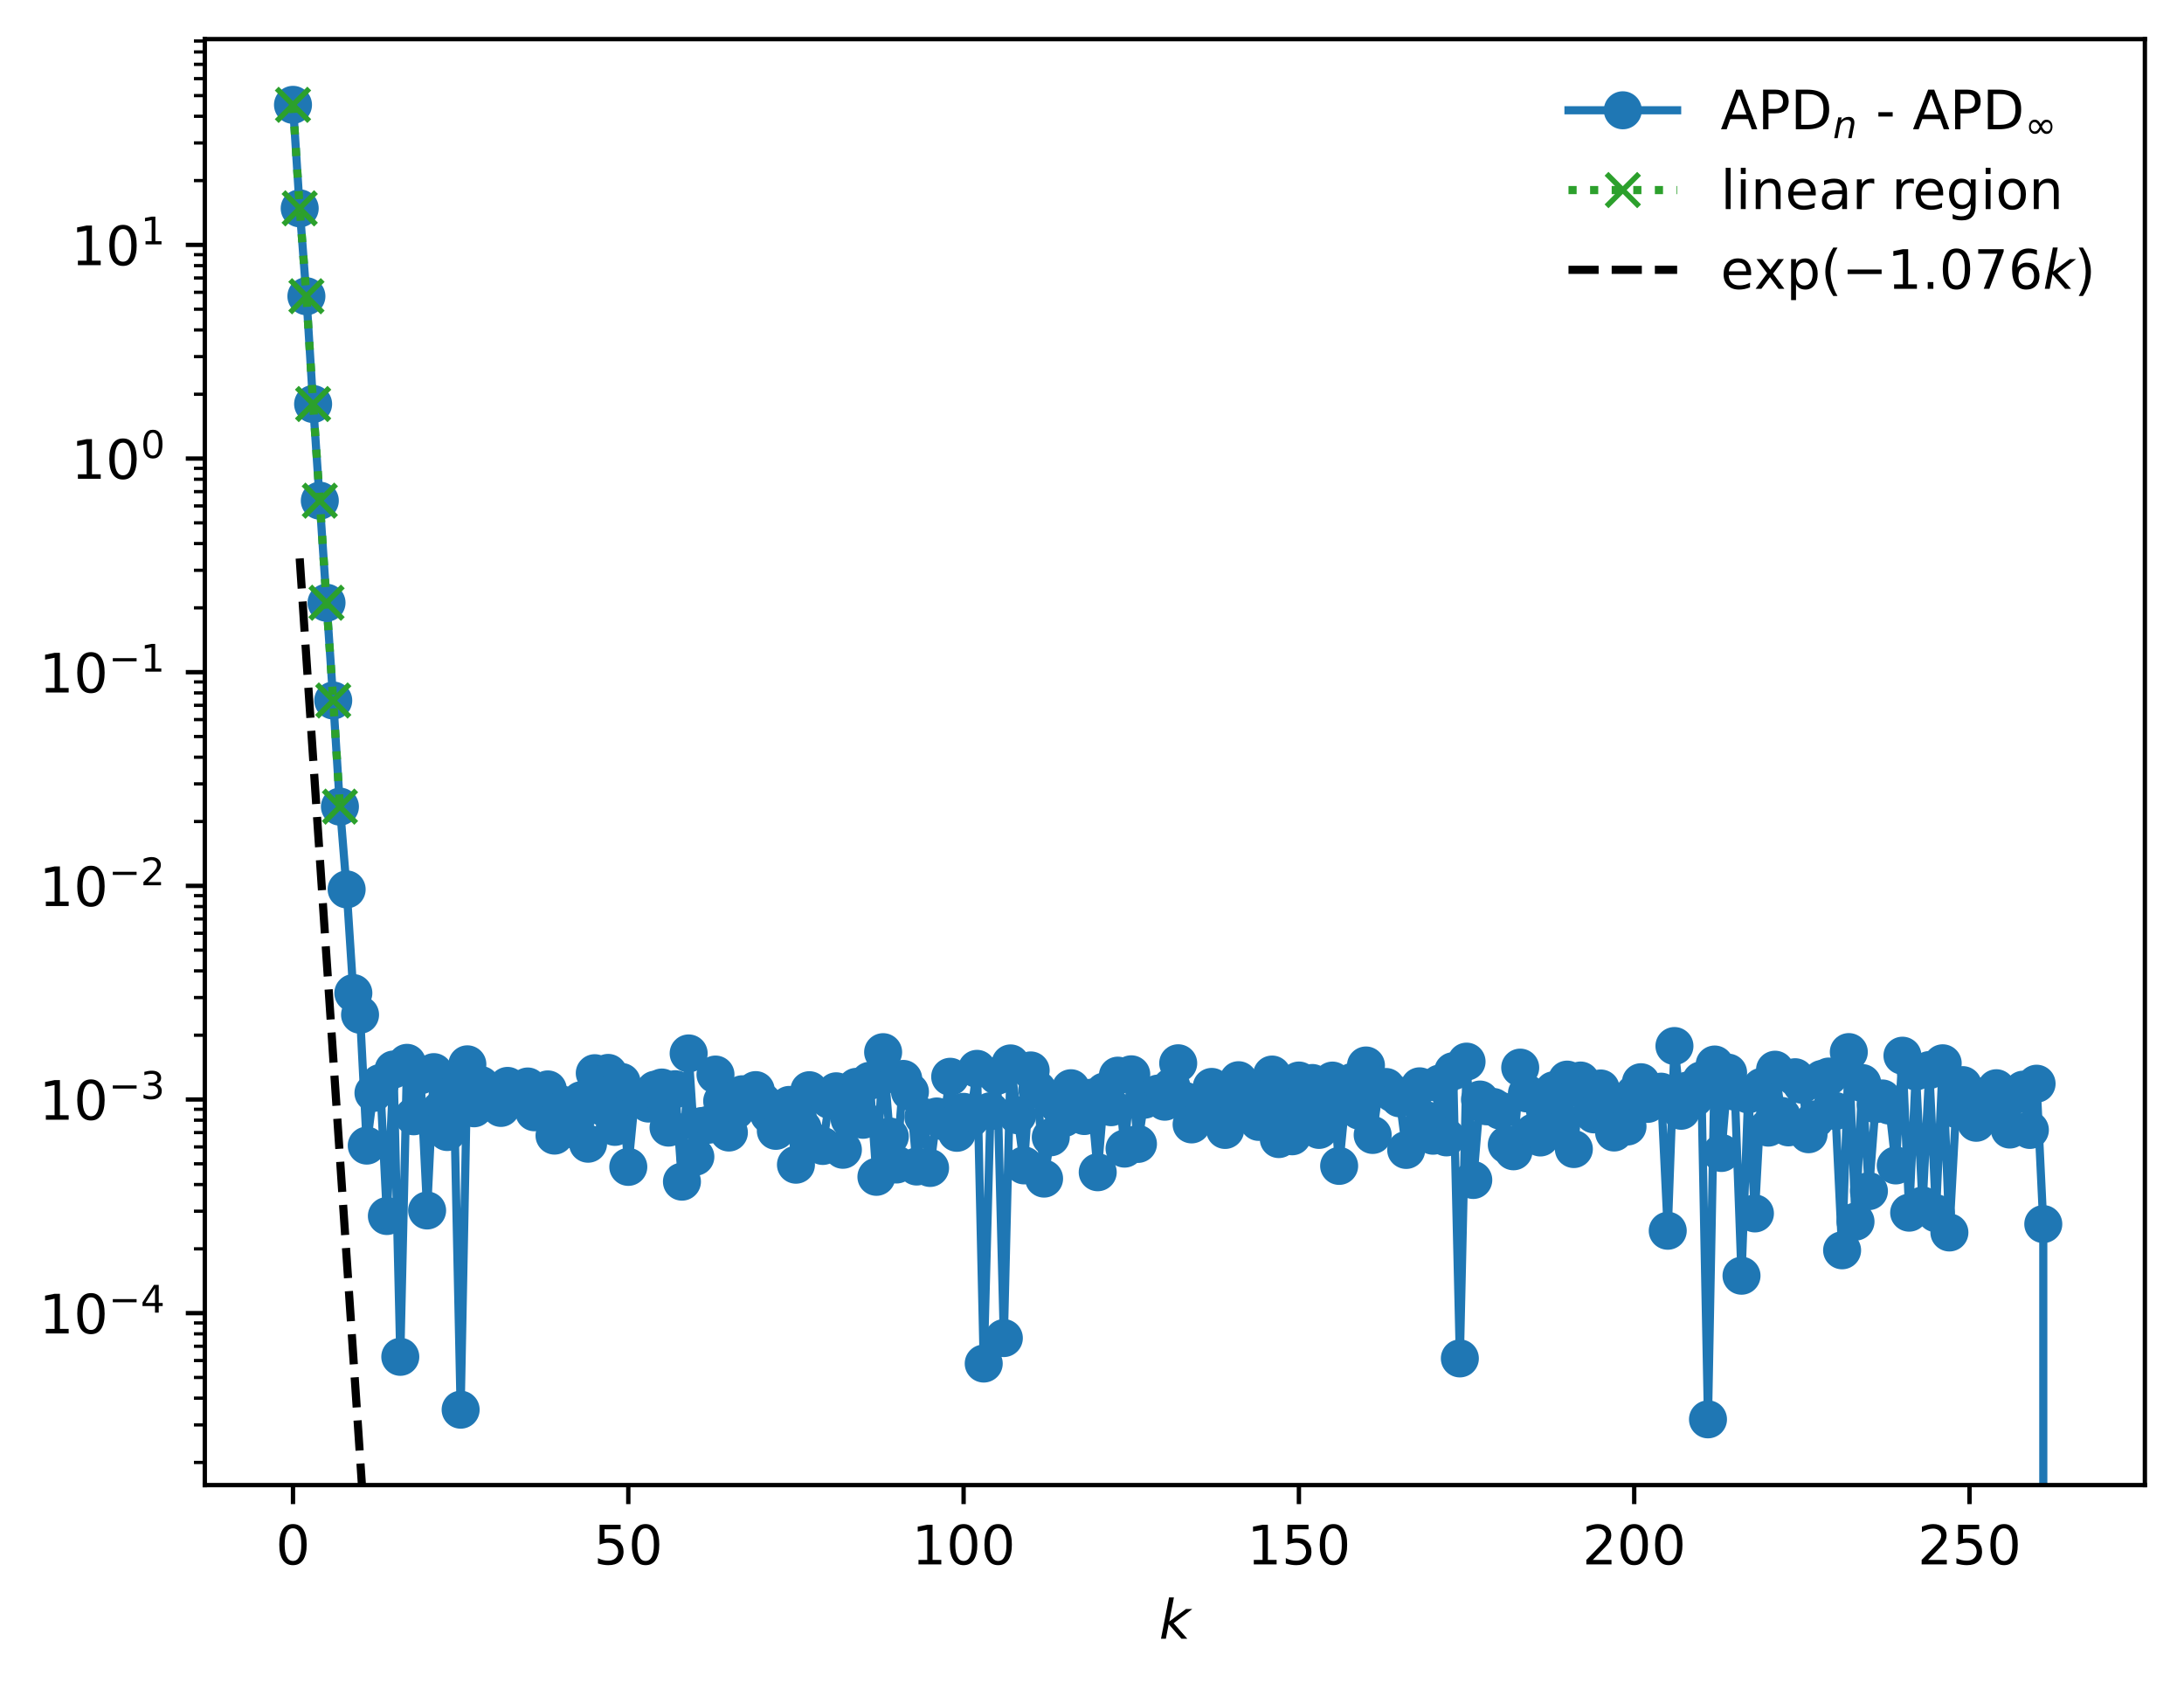 <?xml version="1.0" encoding="utf-8" standalone="no"?>
<!DOCTYPE svg PUBLIC "-//W3C//DTD SVG 1.1//EN"
  "http://www.w3.org/Graphics/SVG/1.1/DTD/svg11.dtd">
<!-- Created with matplotlib (https://matplotlib.org/) -->
<svg height="310.868pt" version="1.1" viewBox="0 0 402.02 310.868" width="402.02pt" xmlns="http://www.w3.org/2000/svg" xmlns:xlink="http://www.w3.org/1999/xlink">
 <defs>
  <style type="text/css">
*{stroke-linecap:butt;stroke-linejoin:round;}
  </style>
 </defs>
 <g id="figure_1">
  <g id="patch_1">
   <path d="M 0 310.868 
L 402.02 310.868 
L 402.02 0 
L 0 0 
z
" style="fill:#ffffff;"/>
  </g>
  <g id="axes_1">
   <g id="patch_2">
    <path d="M 37.7 273.312 
L 394.82 273.312 
L 394.82 7.2 
L 37.7 7.2 
z
" style="fill:#ffffff;"/>
   </g>
   <g id="matplotlib.axis_1">
    <g id="xtick_1">
     <g id="line2d_1">
      <defs>
       <path d="M 0 0 
L 0 3.5 
" id="mc3d26d8ff0" style="stroke:#000000;stroke-width:0.8;"/>
      </defs>
      <g>
       <use style="stroke:#000000;stroke-width:0.8;" x="53.933" xlink:href="#mc3d26d8ff0" y="273.312"/>
      </g>
     </g>
     <g id="text_1">
      <!-- 0 -->
      <defs>
       <path d="M 31.781 66.406 
Q 24.172 66.406 20.328 58.906 
Q 16.5 51.422 16.5 36.375 
Q 16.5 21.391 20.328 13.891 
Q 24.172 6.391 31.781 6.391 
Q 39.453 6.391 43.281 13.891 
Q 47.125 21.391 47.125 36.375 
Q 47.125 51.422 43.281 58.906 
Q 39.453 66.406 31.781 66.406 
z
M 31.781 74.219 
Q 44.047 74.219 50.516 64.516 
Q 56.984 54.828 56.984 36.375 
Q 56.984 17.969 50.516 8.266 
Q 44.047 -1.422 31.781 -1.422 
Q 19.531 -1.422 13.062 8.266 
Q 6.594 17.969 6.594 36.375 
Q 6.594 54.828 13.062 64.516 
Q 19.531 74.219 31.781 74.219 
z
" id="DejaVuSans-48"/>
      </defs>
      <g transform="translate(50.751 287.91)scale(0.1 -0.1)">
       <use xlink:href="#DejaVuSans-48"/>
      </g>
     </g>
    </g>
    <g id="xtick_2">
     <g id="line2d_2">
      <g>
       <use style="stroke:#000000;stroke-width:0.8;" x="115.654" xlink:href="#mc3d26d8ff0" y="273.312"/>
      </g>
     </g>
     <g id="text_2">
      <!-- 50 -->
      <defs>
       <path d="M 10.797 72.906 
L 49.516 72.906 
L 49.516 64.594 
L 19.828 64.594 
L 19.828 46.734 
Q 21.969 47.469 24.109 47.828 
Q 26.266 48.188 28.422 48.188 
Q 40.625 48.188 47.75 41.5 
Q 54.891 34.812 54.891 23.391 
Q 54.891 11.625 47.562 5.094 
Q 40.234 -1.422 26.906 -1.422 
Q 22.312 -1.422 17.547 -0.641 
Q 12.797 0.141 7.719 1.703 
L 7.719 11.625 
Q 12.109 9.234 16.797 8.062 
Q 21.484 6.891 26.703 6.891 
Q 35.156 6.891 40.078 11.328 
Q 45.016 15.766 45.016 23.391 
Q 45.016 31 40.078 35.438 
Q 35.156 39.891 26.703 39.891 
Q 22.75 39.891 18.812 39.016 
Q 14.891 38.141 10.797 36.281 
z
" id="DejaVuSans-53"/>
      </defs>
      <g transform="translate(109.292 287.91)scale(0.1 -0.1)">
       <use xlink:href="#DejaVuSans-53"/>
       <use x="63.623" xlink:href="#DejaVuSans-48"/>
      </g>
     </g>
    </g>
    <g id="xtick_3">
     <g id="line2d_3">
      <g>
       <use style="stroke:#000000;stroke-width:0.8;" x="177.376" xlink:href="#mc3d26d8ff0" y="273.312"/>
      </g>
     </g>
     <g id="text_3">
      <!-- 100 -->
      <defs>
       <path d="M 12.406 8.297 
L 28.516 8.297 
L 28.516 63.922 
L 10.984 60.406 
L 10.984 69.391 
L 28.422 72.906 
L 38.281 72.906 
L 38.281 8.297 
L 54.391 8.297 
L 54.391 0 
L 12.406 0 
z
" id="DejaVuSans-49"/>
      </defs>
      <g transform="translate(167.832 287.91)scale(0.1 -0.1)">
       <use xlink:href="#DejaVuSans-49"/>
       <use x="63.623" xlink:href="#DejaVuSans-48"/>
       <use x="127.246" xlink:href="#DejaVuSans-48"/>
      </g>
     </g>
    </g>
    <g id="xtick_4">
     <g id="line2d_4">
      <g>
       <use style="stroke:#000000;stroke-width:0.8;" x="239.097" xlink:href="#mc3d26d8ff0" y="273.312"/>
      </g>
     </g>
     <g id="text_4">
      <!-- 150 -->
      <g transform="translate(229.553 287.91)scale(0.1 -0.1)">
       <use xlink:href="#DejaVuSans-49"/>
       <use x="63.623" xlink:href="#DejaVuSans-53"/>
       <use x="127.246" xlink:href="#DejaVuSans-48"/>
      </g>
     </g>
    </g>
    <g id="xtick_5">
     <g id="line2d_5">
      <g>
       <use style="stroke:#000000;stroke-width:0.8;" x="300.818" xlink:href="#mc3d26d8ff0" y="273.312"/>
      </g>
     </g>
     <g id="text_5">
      <!-- 200 -->
      <defs>
       <path d="M 19.188 8.297 
L 53.609 8.297 
L 53.609 0 
L 7.328 0 
L 7.328 8.297 
Q 12.938 14.109 22.625 23.891 
Q 32.328 33.688 34.812 36.531 
Q 39.547 41.844 41.422 45.531 
Q 43.312 49.219 43.312 52.781 
Q 43.312 58.594 39.234 62.25 
Q 35.156 65.922 28.609 65.922 
Q 23.969 65.922 18.812 64.312 
Q 13.672 62.703 7.812 59.422 
L 7.812 69.391 
Q 13.766 71.781 18.938 73 
Q 24.125 74.219 28.422 74.219 
Q 39.75 74.219 46.484 68.547 
Q 53.219 62.891 53.219 53.422 
Q 53.219 48.922 51.531 44.891 
Q 49.859 40.875 45.406 35.406 
Q 44.188 33.984 37.641 27.219 
Q 31.109 20.453 19.188 8.297 
z
" id="DejaVuSans-50"/>
      </defs>
      <g transform="translate(291.275 287.91)scale(0.1 -0.1)">
       <use xlink:href="#DejaVuSans-50"/>
       <use x="63.623" xlink:href="#DejaVuSans-48"/>
       <use x="127.246" xlink:href="#DejaVuSans-48"/>
      </g>
     </g>
    </g>
    <g id="xtick_6">
     <g id="line2d_6">
      <g>
       <use style="stroke:#000000;stroke-width:0.8;" x="362.54" xlink:href="#mc3d26d8ff0" y="273.312"/>
      </g>
     </g>
     <g id="text_6">
      <!-- 250 -->
      <g transform="translate(352.996 287.91)scale(0.1 -0.1)">
       <use xlink:href="#DejaVuSans-50"/>
       <use x="63.623" xlink:href="#DejaVuSans-53"/>
       <use x="127.246" xlink:href="#DejaVuSans-48"/>
      </g>
     </g>
    </g>
    <g id="text_7">
     <!-- $ k $ -->
     <defs>
      <path d="M 18.312 75.984 
L 27.297 75.984 
L 18.703 31.688 
L 49.516 54.688 
L 61.188 54.688 
L 26.812 28.516 
L 51.906 0 
L 41.016 0 
L 17.672 26.703 
L 12.5 0 
L 3.516 0 
z
" id="DejaVuSans-Oblique-107"/>
     </defs>
     <g transform="translate(213.36 301.589)scale(0.1 -0.1)">
      <use transform="translate(0 0.016)" xlink:href="#DejaVuSans-Oblique-107"/>
     </g>
    </g>
   </g>
   <g id="matplotlib.axis_2">
    <g id="ytick_1">
     <g id="line2d_7">
      <defs>
       <path d="M 0 0 
L -3.5 0 
" id="mbfa8adacc7" style="stroke:#000000;stroke-width:0.8;"/>
      </defs>
      <g>
       <use style="stroke:#000000;stroke-width:0.8;" x="37.7" xlink:href="#mbfa8adacc7" y="241.67"/>
      </g>
     </g>
     <g id="text_8">
      <!-- $\mathdefault{10^{-4}}$ -->
      <defs>
       <path d="M 10.594 35.5 
L 73.188 35.5 
L 73.188 27.203 
L 10.594 27.203 
z
" id="DejaVuSans-8722"/>
       <path d="M 37.797 64.312 
L 12.891 25.391 
L 37.797 25.391 
z
M 35.203 72.906 
L 47.609 72.906 
L 47.609 25.391 
L 58.016 25.391 
L 58.016 17.188 
L 47.609 17.188 
L 47.609 0 
L 37.797 0 
L 37.797 17.188 
L 4.891 17.188 
L 4.891 26.703 
z
" id="DejaVuSans-52"/>
      </defs>
      <g transform="translate(7.2 245.469)scale(0.1 -0.1)">
       <use transform="translate(0 0.684)" xlink:href="#DejaVuSans-49"/>
       <use transform="translate(63.623 0.684)" xlink:href="#DejaVuSans-48"/>
       <use transform="translate(128.203 38.966)scale(0.7)" xlink:href="#DejaVuSans-8722"/>
       <use transform="translate(186.855 38.966)scale(0.7)" xlink:href="#DejaVuSans-52"/>
      </g>
     </g>
    </g>
    <g id="ytick_2">
     <g id="line2d_8">
      <g>
       <use style="stroke:#000000;stroke-width:0.8;" x="37.7" xlink:href="#mbfa8adacc7" y="202.35"/>
      </g>
     </g>
     <g id="text_9">
      <!-- $\mathdefault{10^{-3}}$ -->
      <defs>
       <path d="M 40.578 39.312 
Q 47.656 37.797 51.625 33 
Q 55.609 28.219 55.609 21.188 
Q 55.609 10.406 48.188 4.484 
Q 40.766 -1.422 27.094 -1.422 
Q 22.516 -1.422 17.656 -0.516 
Q 12.797 0.391 7.625 2.203 
L 7.625 11.719 
Q 11.719 9.328 16.594 8.109 
Q 21.484 6.891 26.812 6.891 
Q 36.078 6.891 40.938 10.547 
Q 45.797 14.203 45.797 21.188 
Q 45.797 27.641 41.281 31.266 
Q 36.766 34.906 28.719 34.906 
L 20.219 34.906 
L 20.219 43.016 
L 29.109 43.016 
Q 36.375 43.016 40.234 45.922 
Q 44.094 48.828 44.094 54.297 
Q 44.094 59.906 40.109 62.906 
Q 36.141 65.922 28.719 65.922 
Q 24.656 65.922 20.016 65.031 
Q 15.375 64.156 9.812 62.312 
L 9.812 71.094 
Q 15.438 72.656 20.344 73.438 
Q 25.25 74.219 29.594 74.219 
Q 40.828 74.219 47.359 69.109 
Q 53.906 64.016 53.906 55.328 
Q 53.906 49.266 50.438 45.094 
Q 46.969 40.922 40.578 39.312 
z
" id="DejaVuSans-51"/>
      </defs>
      <g transform="translate(7.2 206.149)scale(0.1 -0.1)">
       <use transform="translate(0 0.766)" xlink:href="#DejaVuSans-49"/>
       <use transform="translate(63.623 0.766)" xlink:href="#DejaVuSans-48"/>
       <use transform="translate(128.203 39.047)scale(0.7)" xlink:href="#DejaVuSans-8722"/>
       <use transform="translate(186.855 39.047)scale(0.7)" xlink:href="#DejaVuSans-51"/>
      </g>
     </g>
    </g>
    <g id="ytick_3">
     <g id="line2d_9">
      <g>
       <use style="stroke:#000000;stroke-width:0.8;" x="37.7" xlink:href="#mbfa8adacc7" y="163.03"/>
      </g>
     </g>
     <g id="text_10">
      <!-- $\mathdefault{10^{-2}}$ -->
      <g transform="translate(7.2 166.829)scale(0.1 -0.1)">
       <use transform="translate(0 0.766)" xlink:href="#DejaVuSans-49"/>
       <use transform="translate(63.623 0.766)" xlink:href="#DejaVuSans-48"/>
       <use transform="translate(128.203 39.047)scale(0.7)" xlink:href="#DejaVuSans-8722"/>
       <use transform="translate(186.855 39.047)scale(0.7)" xlink:href="#DejaVuSans-50"/>
      </g>
     </g>
    </g>
    <g id="ytick_4">
     <g id="line2d_10">
      <g>
       <use style="stroke:#000000;stroke-width:0.8;" x="37.7" xlink:href="#mbfa8adacc7" y="123.71"/>
      </g>
     </g>
     <g id="text_11">
      <!-- $\mathdefault{10^{-1}}$ -->
      <g transform="translate(7.2 127.509)scale(0.1 -0.1)">
       <use transform="translate(0 0.684)" xlink:href="#DejaVuSans-49"/>
       <use transform="translate(63.623 0.684)" xlink:href="#DejaVuSans-48"/>
       <use transform="translate(128.203 38.966)scale(0.7)" xlink:href="#DejaVuSans-8722"/>
       <use transform="translate(186.855 38.966)scale(0.7)" xlink:href="#DejaVuSans-49"/>
      </g>
     </g>
    </g>
    <g id="ytick_5">
     <g id="line2d_11">
      <g>
       <use style="stroke:#000000;stroke-width:0.8;" x="37.7" xlink:href="#mbfa8adacc7" y="84.39"/>
      </g>
     </g>
     <g id="text_12">
      <!-- $\mathdefault{10^{0}}$ -->
      <g transform="translate(13.1 88.19)scale(0.1 -0.1)">
       <use transform="translate(0 0.766)" xlink:href="#DejaVuSans-49"/>
       <use transform="translate(63.623 0.766)" xlink:href="#DejaVuSans-48"/>
       <use transform="translate(128.203 39.047)scale(0.7)" xlink:href="#DejaVuSans-48"/>
      </g>
     </g>
    </g>
    <g id="ytick_6">
     <g id="line2d_12">
      <g>
       <use style="stroke:#000000;stroke-width:0.8;" x="37.7" xlink:href="#mbfa8adacc7" y="45.07"/>
      </g>
     </g>
     <g id="text_13">
      <!-- $\mathdefault{10^{1}}$ -->
      <g transform="translate(13.1 48.87)scale(0.1 -0.1)">
       <use transform="translate(0 0.684)" xlink:href="#DejaVuSans-49"/>
       <use transform="translate(63.623 0.684)" xlink:href="#DejaVuSans-48"/>
       <use transform="translate(128.203 38.966)scale(0.7)" xlink:href="#DejaVuSans-49"/>
      </g>
     </g>
    </g>
    <g id="ytick_7">
     <g id="line2d_13">
      <defs>
       <path d="M 0 0 
L -2 0 
" id="m6a6b5314e5" style="stroke:#000000;stroke-width:0.6;"/>
      </defs>
      <g>
       <use style="stroke:#000000;stroke-width:0.6;" x="37.7" xlink:href="#m6a6b5314e5" y="269.153"/>
      </g>
     </g>
    </g>
    <g id="ytick_8">
     <g id="line2d_14">
      <g>
       <use style="stroke:#000000;stroke-width:0.6;" x="37.7" xlink:href="#m6a6b5314e5" y="262.23"/>
      </g>
     </g>
    </g>
    <g id="ytick_9">
     <g id="line2d_15">
      <g>
       <use style="stroke:#000000;stroke-width:0.6;" x="37.7" xlink:href="#m6a6b5314e5" y="257.317"/>
      </g>
     </g>
    </g>
    <g id="ytick_10">
     <g id="line2d_16">
      <g>
       <use style="stroke:#000000;stroke-width:0.6;" x="37.7" xlink:href="#m6a6b5314e5" y="253.506"/>
      </g>
     </g>
    </g>
    <g id="ytick_11">
     <g id="line2d_17">
      <g>
       <use style="stroke:#000000;stroke-width:0.6;" x="37.7" xlink:href="#m6a6b5314e5" y="250.393"/>
      </g>
     </g>
    </g>
    <g id="ytick_12">
     <g id="line2d_18">
      <g>
       <use style="stroke:#000000;stroke-width:0.6;" x="37.7" xlink:href="#m6a6b5314e5" y="247.761"/>
      </g>
     </g>
    </g>
    <g id="ytick_13">
     <g id="line2d_19">
      <g>
       <use style="stroke:#000000;stroke-width:0.6;" x="37.7" xlink:href="#m6a6b5314e5" y="245.48"/>
      </g>
     </g>
    </g>
    <g id="ytick_14">
     <g id="line2d_20">
      <g>
       <use style="stroke:#000000;stroke-width:0.6;" x="37.7" xlink:href="#m6a6b5314e5" y="243.469"/>
      </g>
     </g>
    </g>
    <g id="ytick_15">
     <g id="line2d_21">
      <g>
       <use style="stroke:#000000;stroke-width:0.6;" x="37.7" xlink:href="#m6a6b5314e5" y="229.834"/>
      </g>
     </g>
    </g>
    <g id="ytick_16">
     <g id="line2d_22">
      <g>
       <use style="stroke:#000000;stroke-width:0.6;" x="37.7" xlink:href="#m6a6b5314e5" y="222.91"/>
      </g>
     </g>
    </g>
    <g id="ytick_17">
     <g id="line2d_23">
      <g>
       <use style="stroke:#000000;stroke-width:0.6;" x="37.7" xlink:href="#m6a6b5314e5" y="217.997"/>
      </g>
     </g>
    </g>
    <g id="ytick_18">
     <g id="line2d_24">
      <g>
       <use style="stroke:#000000;stroke-width:0.6;" x="37.7" xlink:href="#m6a6b5314e5" y="214.187"/>
      </g>
     </g>
    </g>
    <g id="ytick_19">
     <g id="line2d_25">
      <g>
       <use style="stroke:#000000;stroke-width:0.6;" x="37.7" xlink:href="#m6a6b5314e5" y="211.073"/>
      </g>
     </g>
    </g>
    <g id="ytick_20">
     <g id="line2d_26">
      <g>
       <use style="stroke:#000000;stroke-width:0.6;" x="37.7" xlink:href="#m6a6b5314e5" y="208.441"/>
      </g>
     </g>
    </g>
    <g id="ytick_21">
     <g id="line2d_27">
      <g>
       <use style="stroke:#000000;stroke-width:0.6;" x="37.7" xlink:href="#m6a6b5314e5" y="206.161"/>
      </g>
     </g>
    </g>
    <g id="ytick_22">
     <g id="line2d_28">
      <g>
       <use style="stroke:#000000;stroke-width:0.6;" x="37.7" xlink:href="#m6a6b5314e5" y="204.149"/>
      </g>
     </g>
    </g>
    <g id="ytick_23">
     <g id="line2d_29">
      <g>
       <use style="stroke:#000000;stroke-width:0.6;" x="37.7" xlink:href="#m6a6b5314e5" y="190.514"/>
      </g>
     </g>
    </g>
    <g id="ytick_24">
     <g id="line2d_30">
      <g>
       <use style="stroke:#000000;stroke-width:0.6;" x="37.7" xlink:href="#m6a6b5314e5" y="183.59"/>
      </g>
     </g>
    </g>
    <g id="ytick_25">
     <g id="line2d_31">
      <g>
       <use style="stroke:#000000;stroke-width:0.6;" x="37.7" xlink:href="#m6a6b5314e5" y="178.677"/>
      </g>
     </g>
    </g>
    <g id="ytick_26">
     <g id="line2d_32">
      <g>
       <use style="stroke:#000000;stroke-width:0.6;" x="37.7" xlink:href="#m6a6b5314e5" y="174.867"/>
      </g>
     </g>
    </g>
    <g id="ytick_27">
     <g id="line2d_33">
      <g>
       <use style="stroke:#000000;stroke-width:0.6;" x="37.7" xlink:href="#m6a6b5314e5" y="171.753"/>
      </g>
     </g>
    </g>
    <g id="ytick_28">
     <g id="line2d_34">
      <g>
       <use style="stroke:#000000;stroke-width:0.6;" x="37.7" xlink:href="#m6a6b5314e5" y="169.121"/>
      </g>
     </g>
    </g>
    <g id="ytick_29">
     <g id="line2d_35">
      <g>
       <use style="stroke:#000000;stroke-width:0.6;" x="37.7" xlink:href="#m6a6b5314e5" y="166.841"/>
      </g>
     </g>
    </g>
    <g id="ytick_30">
     <g id="line2d_36">
      <g>
       <use style="stroke:#000000;stroke-width:0.6;" x="37.7" xlink:href="#m6a6b5314e5" y="164.829"/>
      </g>
     </g>
    </g>
    <g id="ytick_31">
     <g id="line2d_37">
      <g>
       <use style="stroke:#000000;stroke-width:0.6;" x="37.7" xlink:href="#m6a6b5314e5" y="151.194"/>
      </g>
     </g>
    </g>
    <g id="ytick_32">
     <g id="line2d_38">
      <g>
       <use style="stroke:#000000;stroke-width:0.6;" x="37.7" xlink:href="#m6a6b5314e5" y="144.27"/>
      </g>
     </g>
    </g>
    <g id="ytick_33">
     <g id="line2d_39">
      <g>
       <use style="stroke:#000000;stroke-width:0.6;" x="37.7" xlink:href="#m6a6b5314e5" y="139.357"/>
      </g>
     </g>
    </g>
    <g id="ytick_34">
     <g id="line2d_40">
      <g>
       <use style="stroke:#000000;stroke-width:0.6;" x="37.7" xlink:href="#m6a6b5314e5" y="135.547"/>
      </g>
     </g>
    </g>
    <g id="ytick_35">
     <g id="line2d_41">
      <g>
       <use style="stroke:#000000;stroke-width:0.6;" x="37.7" xlink:href="#m6a6b5314e5" y="132.433"/>
      </g>
     </g>
    </g>
    <g id="ytick_36">
     <g id="line2d_42">
      <g>
       <use style="stroke:#000000;stroke-width:0.6;" x="37.7" xlink:href="#m6a6b5314e5" y="129.801"/>
      </g>
     </g>
    </g>
    <g id="ytick_37">
     <g id="line2d_43">
      <g>
       <use style="stroke:#000000;stroke-width:0.6;" x="37.7" xlink:href="#m6a6b5314e5" y="127.521"/>
      </g>
     </g>
    </g>
    <g id="ytick_38">
     <g id="line2d_44">
      <g>
       <use style="stroke:#000000;stroke-width:0.6;" x="37.7" xlink:href="#m6a6b5314e5" y="125.509"/>
      </g>
     </g>
    </g>
    <g id="ytick_39">
     <g id="line2d_45">
      <g>
       <use style="stroke:#000000;stroke-width:0.6;" x="37.7" xlink:href="#m6a6b5314e5" y="111.874"/>
      </g>
     </g>
    </g>
    <g id="ytick_40">
     <g id="line2d_46">
      <g>
       <use style="stroke:#000000;stroke-width:0.6;" x="37.7" xlink:href="#m6a6b5314e5" y="104.95"/>
      </g>
     </g>
    </g>
    <g id="ytick_41">
     <g id="line2d_47">
      <g>
       <use style="stroke:#000000;stroke-width:0.6;" x="37.7" xlink:href="#m6a6b5314e5" y="100.037"/>
      </g>
     </g>
    </g>
    <g id="ytick_42">
     <g id="line2d_48">
      <g>
       <use style="stroke:#000000;stroke-width:0.6;" x="37.7" xlink:href="#m6a6b5314e5" y="96.227"/>
      </g>
     </g>
    </g>
    <g id="ytick_43">
     <g id="line2d_49">
      <g>
       <use style="stroke:#000000;stroke-width:0.6;" x="37.7" xlink:href="#m6a6b5314e5" y="93.113"/>
      </g>
     </g>
    </g>
    <g id="ytick_44">
     <g id="line2d_50">
      <g>
       <use style="stroke:#000000;stroke-width:0.6;" x="37.7" xlink:href="#m6a6b5314e5" y="90.481"/>
      </g>
     </g>
    </g>
    <g id="ytick_45">
     <g id="line2d_51">
      <g>
       <use style="stroke:#000000;stroke-width:0.6;" x="37.7" xlink:href="#m6a6b5314e5" y="88.201"/>
      </g>
     </g>
    </g>
    <g id="ytick_46">
     <g id="line2d_52">
      <g>
       <use style="stroke:#000000;stroke-width:0.6;" x="37.7" xlink:href="#m6a6b5314e5" y="86.189"/>
      </g>
     </g>
    </g>
    <g id="ytick_47">
     <g id="line2d_53">
      <g>
       <use style="stroke:#000000;stroke-width:0.6;" x="37.7" xlink:href="#m6a6b5314e5" y="72.554"/>
      </g>
     </g>
    </g>
    <g id="ytick_48">
     <g id="line2d_54">
      <g>
       <use style="stroke:#000000;stroke-width:0.6;" x="37.7" xlink:href="#m6a6b5314e5" y="65.63"/>
      </g>
     </g>
    </g>
    <g id="ytick_49">
     <g id="line2d_55">
      <g>
       <use style="stroke:#000000;stroke-width:0.6;" x="37.7" xlink:href="#m6a6b5314e5" y="60.717"/>
      </g>
     </g>
    </g>
    <g id="ytick_50">
     <g id="line2d_56">
      <g>
       <use style="stroke:#000000;stroke-width:0.6;" x="37.7" xlink:href="#m6a6b5314e5" y="56.907"/>
      </g>
     </g>
    </g>
    <g id="ytick_51">
     <g id="line2d_57">
      <g>
       <use style="stroke:#000000;stroke-width:0.6;" x="37.7" xlink:href="#m6a6b5314e5" y="53.793"/>
      </g>
     </g>
    </g>
    <g id="ytick_52">
     <g id="line2d_58">
      <g>
       <use style="stroke:#000000;stroke-width:0.6;" x="37.7" xlink:href="#m6a6b5314e5" y="51.161"/>
      </g>
     </g>
    </g>
    <g id="ytick_53">
     <g id="line2d_59">
      <g>
       <use style="stroke:#000000;stroke-width:0.6;" x="37.7" xlink:href="#m6a6b5314e5" y="48.881"/>
      </g>
     </g>
    </g>
    <g id="ytick_54">
     <g id="line2d_60">
      <g>
       <use style="stroke:#000000;stroke-width:0.6;" x="37.7" xlink:href="#m6a6b5314e5" y="46.87"/>
      </g>
     </g>
    </g>
    <g id="ytick_55">
     <g id="line2d_61">
      <g>
       <use style="stroke:#000000;stroke-width:0.6;" x="37.7" xlink:href="#m6a6b5314e5" y="33.234"/>
      </g>
     </g>
    </g>
    <g id="ytick_56">
     <g id="line2d_62">
      <g>
       <use style="stroke:#000000;stroke-width:0.6;" x="37.7" xlink:href="#m6a6b5314e5" y="26.31"/>
      </g>
     </g>
    </g>
    <g id="ytick_57">
     <g id="line2d_63">
      <g>
       <use style="stroke:#000000;stroke-width:0.6;" x="37.7" xlink:href="#m6a6b5314e5" y="21.397"/>
      </g>
     </g>
    </g>
    <g id="ytick_58">
     <g id="line2d_64">
      <g>
       <use style="stroke:#000000;stroke-width:0.6;" x="37.7" xlink:href="#m6a6b5314e5" y="17.587"/>
      </g>
     </g>
    </g>
    <g id="ytick_59">
     <g id="line2d_65">
      <g>
       <use style="stroke:#000000;stroke-width:0.6;" x="37.7" xlink:href="#m6a6b5314e5" y="14.474"/>
      </g>
     </g>
    </g>
    <g id="ytick_60">
     <g id="line2d_66">
      <g>
       <use style="stroke:#000000;stroke-width:0.6;" x="37.7" xlink:href="#m6a6b5314e5" y="11.841"/>
      </g>
     </g>
    </g>
    <g id="ytick_61">
     <g id="line2d_67">
      <g>
       <use style="stroke:#000000;stroke-width:0.6;" x="37.7" xlink:href="#m6a6b5314e5" y="9.561"/>
      </g>
     </g>
    </g>
    <g id="ytick_62">
     <g id="line2d_68">
      <g>
       <use style="stroke:#000000;stroke-width:0.6;" x="37.7" xlink:href="#m6a6b5314e5" y="7.55"/>
      </g>
     </g>
    </g>
   </g>
   <g id="line2d_69">
    <path clip-path="url(#pd7be8e8ebe)" d="M 53.933 19.296 
L 55.167 38.345 
L 56.402 54.52 
L 57.636 74.358 
L 61.339 128.921 
L 62.574 148.453 
L 63.808 163.685 
L 65.043 182.765 
L 66.277 186.756 
L 67.511 210.836 
L 68.746 201.141 
L 69.98 199.32 
L 71.215 223.796 
L 72.449 196.829 
L 73.684 249.709 
L 74.918 195.604 
L 76.152 205.44 
L 77.387 197.909 
L 78.621 222.775 
L 79.856 197.313 
L 81.09 204.235 
L 82.325 208.338 
L 83.559 201.241 
L 84.793 259.438 
L 86.028 195.878 
L 87.262 203.968 
L 88.497 199.685 
L 89.731 201.159 
L 90.966 201.795 
L 92.2 203.901 
L 93.434 199.849 
L 94.669 201.709 
L 95.903 200.683 
L 97.138 199.957 
L 98.372 204.701 
L 99.607 204.039 
L 100.841 200.494 
L 102.075 208.996 
L 103.31 203.24 
L 104.544 204.436 
L 105.779 207.919 
L 107.013 202.471 
L 108.248 210.49 
L 109.482 197.512 
L 110.716 203.624 
L 111.951 197.457 
L 113.185 207.391 
L 114.42 199.124 
L 115.654 214.752 
L 116.889 201.985 
L 118.123 202.33 
L 119.357 203.098 
L 120.592 200.54 
L 121.826 200.148 
L 123.061 207.526 
L 124.295 200.458 
L 125.53 217.472 
L 126.764 193.872 
L 127.998 212.89 
L 129.233 207.226 
L 130.467 206.992 
L 131.702 197.759 
L 132.936 202.65 
L 134.171 208.43 
L 135.405 204.372 
L 136.639 201.389 
L 137.874 202.858 
L 139.108 200.622 
L 140.343 202.727 
L 141.577 205.149 
L 142.812 208.123 
L 144.046 204.804 
L 145.28 203.349 
L 146.515 214.352 
L 148.984 200.64 
L 150.218 210.345 
L 151.453 210.901 
L 152.687 202.407 
L 153.921 200.84 
L 155.156 211.606 
L 157.625 200.024 
L 158.859 206.085 
L 160.094 198.909 
L 161.328 216.583 
L 162.562 193.64 
L 163.797 209.163 
L 165.031 214.313 
L 166.266 198.561 
L 167.5 200.934 
L 168.735 214.686 
L 169.969 205.558 
L 171.203 214.951 
L 172.438 205.476 
L 173.672 206.375 
L 174.907 198.168 
L 176.141 208.482 
L 177.376 204.621 
L 178.61 205.912 
L 179.844 196.71 
L 181.079 250.947 
L 182.313 204.509 
L 183.548 197.981 
L 184.782 246.258 
L 186.017 195.71 
L 188.485 214.479 
L 189.72 197 
L 190.954 200.533 
L 192.189 216.909 
L 193.423 209.306 
L 194.658 203.197 
L 195.892 205.758 
L 197.126 200.277 
L 198.361 201.792 
L 199.595 205.395 
L 200.83 202.027 
L 202.064 215.741 
L 203.299 200.87 
L 204.533 203.769 
L 205.767 197.963 
L 207.002 211.391 
L 208.236 197.716 
L 209.471 210.527 
L 210.705 202.381 
L 213.174 201.264 
L 214.408 202.757 
L 215.643 200.007 
L 216.877 195.684 
L 218.112 202.6 
L 219.346 206.935 
L 220.58 204.404 
L 221.815 202.986 
L 223.049 200.035 
L 224.284 202.639 
L 225.518 207.956 
L 226.753 205.198 
L 227.987 198.801 
L 229.221 203.355 
L 230.456 200.816 
L 231.69 206.473 
L 232.925 205.985 
L 234.159 197.76 
L 235.394 209.635 
L 236.628 203.475 
L 237.862 209.122 
L 239.097 198.86 
L 240.331 204.785 
L 241.566 199.313 
L 242.8 207.95 
L 244.035 204.626 
L 245.269 198.869 
L 246.503 214.571 
L 247.738 201.905 
L 248.972 199.101 
L 250.207 204.412 
L 251.441 196.09 
L 252.676 208.876 
L 253.91 199.993 
L 255.144 200.051 
L 256.379 201.188 
L 257.613 202.131 
L 258.848 211.635 
L 260.082 201.268 
L 261.317 199.925 
L 262.551 206.163 
L 263.785 209.017 
L 265.02 199.412 
L 266.254 209.325 
L 267.489 197.138 
L 268.723 250.001 
L 269.958 195.381 
L 271.192 217.161 
L 272.426 202.357 
L 273.661 203.603 
L 274.895 203.727 
L 276.13 204.395 
L 277.364 210.677 
L 278.599 211.884 
L 279.833 196.485 
L 281.067 201.235 
L 282.302 208.418 
L 283.536 209.34 
L 284.771 203.739 
L 286.005 200.642 
L 287.24 206.683 
L 288.474 198.691 
L 289.708 211.471 
L 290.943 198.859 
L 292.177 201.206 
L 293.412 205.088 
L 294.646 200.321 
L 295.881 203.275 
L 297.115 208.423 
L 298.349 204.293 
L 299.584 207.319 
L 300.818 201.335 
L 302.053 199.17 
L 303.287 203.16 
L 304.522 201.711 
L 305.756 200.91 
L 306.99 226.507 
L 308.225 192.511 
L 309.459 204.426 
L 310.694 200.682 
L 311.928 202.072 
L 313.163 198.825 
L 314.397 261.216 
L 315.631 195.912 
L 316.866 212.192 
L 318.1 197.404 
L 319.335 200.908 
L 320.569 234.783 
L 321.804 201.422 
L 323.038 223.32 
L 324.272 200.023 
L 325.507 207.527 
L 326.741 196.868 
L 327.976 205.377 
L 329.21 207.481 
L 330.445 198.252 
L 331.679 199.627 
L 332.913 208.743 
L 334.148 206.003 
L 335.382 198.561 
L 336.617 198.128 
L 337.851 204.466 
L 339.086 230.106 
L 340.32 193.625 
L 341.554 224.824 
L 342.789 199.324 
L 344.023 219.212 
L 345.258 203.208 
L 346.492 202.159 
L 347.727 203.464 
L 348.961 214.487 
L 350.195 194.289 
L 351.43 223.179 
L 352.664 197.191 
L 353.899 221.86 
L 355.133 196.932 
L 356.368 223.29 
L 357.602 195.688 
L 358.836 226.823 
L 360.071 204.098 
L 361.305 199.707 
L 362.54 201.967 
L 363.774 206.636 
L 365.009 201.788 
L 366.243 203.271 
L 367.477 200.279 
L 368.712 203.627 
L 369.946 207.882 
L 371.181 201.456 
L 372.415 200.541 
L 373.65 207.956 
L 374.884 199.444 
L 376.118 225.28 
L 376.121 311.868 
L 376.121 311.868 
" style="fill:none;stroke:#1f77b4;stroke-linecap:square;stroke-width:1.5;"/>
    <defs>
     <path d="M 0 3 
C 0.796 3 1.559 2.684 2.121 2.121 
C 2.684 1.559 3 0.796 3 0 
C 3 -0.796 2.684 -1.559 2.121 -2.121 
C 1.559 -2.684 0.796 -3 0 -3 
C -0.796 -3 -1.559 -2.684 -2.121 -2.121 
C -2.684 -1.559 -3 -0.796 -3 0 
C -3 0.796 -2.684 1.559 -2.121 2.121 
C -1.559 2.684 -0.796 3 0 3 
z
" id="m6b703bd30a" style="stroke:#1f77b4;"/>
    </defs>
    <g clip-path="url(#pd7be8e8ebe)">
     <use style="fill:#1f77b4;stroke:#1f77b4;" x="53.933" xlink:href="#m6b703bd30a" y="19.296"/>
     <use style="fill:#1f77b4;stroke:#1f77b4;" x="55.167" xlink:href="#m6b703bd30a" y="38.345"/>
     <use style="fill:#1f77b4;stroke:#1f77b4;" x="56.402" xlink:href="#m6b703bd30a" y="54.52"/>
     <use style="fill:#1f77b4;stroke:#1f77b4;" x="57.636" xlink:href="#m6b703bd30a" y="74.358"/>
     <use style="fill:#1f77b4;stroke:#1f77b4;" x="58.87" xlink:href="#m6b703bd30a" y="92.146"/>
     <use style="fill:#1f77b4;stroke:#1f77b4;" x="60.105" xlink:href="#m6b703bd30a" y="110.926"/>
     <use style="fill:#1f77b4;stroke:#1f77b4;" x="61.339" xlink:href="#m6b703bd30a" y="128.921"/>
     <use style="fill:#1f77b4;stroke:#1f77b4;" x="62.574" xlink:href="#m6b703bd30a" y="148.453"/>
     <use style="fill:#1f77b4;stroke:#1f77b4;" x="63.808" xlink:href="#m6b703bd30a" y="163.685"/>
     <use style="fill:#1f77b4;stroke:#1f77b4;" x="65.043" xlink:href="#m6b703bd30a" y="182.765"/>
     <use style="fill:#1f77b4;stroke:#1f77b4;" x="66.277" xlink:href="#m6b703bd30a" y="186.756"/>
     <use style="fill:#1f77b4;stroke:#1f77b4;" x="67.511" xlink:href="#m6b703bd30a" y="210.836"/>
     <use style="fill:#1f77b4;stroke:#1f77b4;" x="68.746" xlink:href="#m6b703bd30a" y="201.141"/>
     <use style="fill:#1f77b4;stroke:#1f77b4;" x="69.98" xlink:href="#m6b703bd30a" y="199.32"/>
     <use style="fill:#1f77b4;stroke:#1f77b4;" x="71.215" xlink:href="#m6b703bd30a" y="223.796"/>
     <use style="fill:#1f77b4;stroke:#1f77b4;" x="72.449" xlink:href="#m6b703bd30a" y="196.829"/>
     <use style="fill:#1f77b4;stroke:#1f77b4;" x="73.684" xlink:href="#m6b703bd30a" y="249.709"/>
     <use style="fill:#1f77b4;stroke:#1f77b4;" x="74.918" xlink:href="#m6b703bd30a" y="195.604"/>
     <use style="fill:#1f77b4;stroke:#1f77b4;" x="76.152" xlink:href="#m6b703bd30a" y="205.44"/>
     <use style="fill:#1f77b4;stroke:#1f77b4;" x="77.387" xlink:href="#m6b703bd30a" y="197.909"/>
     <use style="fill:#1f77b4;stroke:#1f77b4;" x="78.621" xlink:href="#m6b703bd30a" y="222.775"/>
     <use style="fill:#1f77b4;stroke:#1f77b4;" x="79.856" xlink:href="#m6b703bd30a" y="197.313"/>
     <use style="fill:#1f77b4;stroke:#1f77b4;" x="81.09" xlink:href="#m6b703bd30a" y="204.235"/>
     <use style="fill:#1f77b4;stroke:#1f77b4;" x="82.325" xlink:href="#m6b703bd30a" y="208.338"/>
     <use style="fill:#1f77b4;stroke:#1f77b4;" x="83.559" xlink:href="#m6b703bd30a" y="201.241"/>
     <use style="fill:#1f77b4;stroke:#1f77b4;" x="84.793" xlink:href="#m6b703bd30a" y="259.438"/>
     <use style="fill:#1f77b4;stroke:#1f77b4;" x="86.028" xlink:href="#m6b703bd30a" y="195.878"/>
     <use style="fill:#1f77b4;stroke:#1f77b4;" x="87.262" xlink:href="#m6b703bd30a" y="203.968"/>
     <use style="fill:#1f77b4;stroke:#1f77b4;" x="88.497" xlink:href="#m6b703bd30a" y="199.685"/>
     <use style="fill:#1f77b4;stroke:#1f77b4;" x="89.731" xlink:href="#m6b703bd30a" y="201.159"/>
     <use style="fill:#1f77b4;stroke:#1f77b4;" x="90.966" xlink:href="#m6b703bd30a" y="201.795"/>
     <use style="fill:#1f77b4;stroke:#1f77b4;" x="92.2" xlink:href="#m6b703bd30a" y="203.901"/>
     <use style="fill:#1f77b4;stroke:#1f77b4;" x="93.434" xlink:href="#m6b703bd30a" y="199.849"/>
     <use style="fill:#1f77b4;stroke:#1f77b4;" x="94.669" xlink:href="#m6b703bd30a" y="201.709"/>
     <use style="fill:#1f77b4;stroke:#1f77b4;" x="95.903" xlink:href="#m6b703bd30a" y="200.683"/>
     <use style="fill:#1f77b4;stroke:#1f77b4;" x="97.138" xlink:href="#m6b703bd30a" y="199.957"/>
     <use style="fill:#1f77b4;stroke:#1f77b4;" x="98.372" xlink:href="#m6b703bd30a" y="204.701"/>
     <use style="fill:#1f77b4;stroke:#1f77b4;" x="99.607" xlink:href="#m6b703bd30a" y="204.039"/>
     <use style="fill:#1f77b4;stroke:#1f77b4;" x="100.841" xlink:href="#m6b703bd30a" y="200.494"/>
     <use style="fill:#1f77b4;stroke:#1f77b4;" x="102.075" xlink:href="#m6b703bd30a" y="208.996"/>
     <use style="fill:#1f77b4;stroke:#1f77b4;" x="103.31" xlink:href="#m6b703bd30a" y="203.24"/>
     <use style="fill:#1f77b4;stroke:#1f77b4;" x="104.544" xlink:href="#m6b703bd30a" y="204.436"/>
     <use style="fill:#1f77b4;stroke:#1f77b4;" x="105.779" xlink:href="#m6b703bd30a" y="207.919"/>
     <use style="fill:#1f77b4;stroke:#1f77b4;" x="107.013" xlink:href="#m6b703bd30a" y="202.471"/>
     <use style="fill:#1f77b4;stroke:#1f77b4;" x="108.248" xlink:href="#m6b703bd30a" y="210.49"/>
     <use style="fill:#1f77b4;stroke:#1f77b4;" x="109.482" xlink:href="#m6b703bd30a" y="197.512"/>
     <use style="fill:#1f77b4;stroke:#1f77b4;" x="110.716" xlink:href="#m6b703bd30a" y="203.624"/>
     <use style="fill:#1f77b4;stroke:#1f77b4;" x="111.951" xlink:href="#m6b703bd30a" y="197.457"/>
     <use style="fill:#1f77b4;stroke:#1f77b4;" x="113.185" xlink:href="#m6b703bd30a" y="207.391"/>
     <use style="fill:#1f77b4;stroke:#1f77b4;" x="114.42" xlink:href="#m6b703bd30a" y="199.124"/>
     <use style="fill:#1f77b4;stroke:#1f77b4;" x="115.654" xlink:href="#m6b703bd30a" y="214.752"/>
     <use style="fill:#1f77b4;stroke:#1f77b4;" x="116.889" xlink:href="#m6b703bd30a" y="201.985"/>
     <use style="fill:#1f77b4;stroke:#1f77b4;" x="118.123" xlink:href="#m6b703bd30a" y="202.33"/>
     <use style="fill:#1f77b4;stroke:#1f77b4;" x="119.357" xlink:href="#m6b703bd30a" y="203.098"/>
     <use style="fill:#1f77b4;stroke:#1f77b4;" x="120.592" xlink:href="#m6b703bd30a" y="200.54"/>
     <use style="fill:#1f77b4;stroke:#1f77b4;" x="121.826" xlink:href="#m6b703bd30a" y="200.148"/>
     <use style="fill:#1f77b4;stroke:#1f77b4;" x="123.061" xlink:href="#m6b703bd30a" y="207.526"/>
     <use style="fill:#1f77b4;stroke:#1f77b4;" x="124.295" xlink:href="#m6b703bd30a" y="200.458"/>
     <use style="fill:#1f77b4;stroke:#1f77b4;" x="125.53" xlink:href="#m6b703bd30a" y="217.472"/>
     <use style="fill:#1f77b4;stroke:#1f77b4;" x="126.764" xlink:href="#m6b703bd30a" y="193.872"/>
     <use style="fill:#1f77b4;stroke:#1f77b4;" x="127.998" xlink:href="#m6b703bd30a" y="212.89"/>
     <use style="fill:#1f77b4;stroke:#1f77b4;" x="129.233" xlink:href="#m6b703bd30a" y="207.226"/>
     <use style="fill:#1f77b4;stroke:#1f77b4;" x="130.467" xlink:href="#m6b703bd30a" y="206.992"/>
     <use style="fill:#1f77b4;stroke:#1f77b4;" x="131.702" xlink:href="#m6b703bd30a" y="197.759"/>
     <use style="fill:#1f77b4;stroke:#1f77b4;" x="132.936" xlink:href="#m6b703bd30a" y="202.65"/>
     <use style="fill:#1f77b4;stroke:#1f77b4;" x="134.171" xlink:href="#m6b703bd30a" y="208.43"/>
     <use style="fill:#1f77b4;stroke:#1f77b4;" x="135.405" xlink:href="#m6b703bd30a" y="204.372"/>
     <use style="fill:#1f77b4;stroke:#1f77b4;" x="136.639" xlink:href="#m6b703bd30a" y="201.389"/>
     <use style="fill:#1f77b4;stroke:#1f77b4;" x="137.874" xlink:href="#m6b703bd30a" y="202.858"/>
     <use style="fill:#1f77b4;stroke:#1f77b4;" x="139.108" xlink:href="#m6b703bd30a" y="200.622"/>
     <use style="fill:#1f77b4;stroke:#1f77b4;" x="140.343" xlink:href="#m6b703bd30a" y="202.727"/>
     <use style="fill:#1f77b4;stroke:#1f77b4;" x="141.577" xlink:href="#m6b703bd30a" y="205.149"/>
     <use style="fill:#1f77b4;stroke:#1f77b4;" x="142.812" xlink:href="#m6b703bd30a" y="208.123"/>
     <use style="fill:#1f77b4;stroke:#1f77b4;" x="144.046" xlink:href="#m6b703bd30a" y="204.804"/>
     <use style="fill:#1f77b4;stroke:#1f77b4;" x="145.28" xlink:href="#m6b703bd30a" y="203.349"/>
     <use style="fill:#1f77b4;stroke:#1f77b4;" x="146.515" xlink:href="#m6b703bd30a" y="214.352"/>
     <use style="fill:#1f77b4;stroke:#1f77b4;" x="147.749" xlink:href="#m6b703bd30a" y="207.62"/>
     <use style="fill:#1f77b4;stroke:#1f77b4;" x="148.984" xlink:href="#m6b703bd30a" y="200.64"/>
     <use style="fill:#1f77b4;stroke:#1f77b4;" x="150.218" xlink:href="#m6b703bd30a" y="210.345"/>
     <use style="fill:#1f77b4;stroke:#1f77b4;" x="151.453" xlink:href="#m6b703bd30a" y="210.901"/>
     <use style="fill:#1f77b4;stroke:#1f77b4;" x="152.687" xlink:href="#m6b703bd30a" y="202.407"/>
     <use style="fill:#1f77b4;stroke:#1f77b4;" x="153.921" xlink:href="#m6b703bd30a" y="200.84"/>
     <use style="fill:#1f77b4;stroke:#1f77b4;" x="155.156" xlink:href="#m6b703bd30a" y="211.606"/>
     <use style="fill:#1f77b4;stroke:#1f77b4;" x="156.39" xlink:href="#m6b703bd30a" y="205.954"/>
     <use style="fill:#1f77b4;stroke:#1f77b4;" x="157.625" xlink:href="#m6b703bd30a" y="200.024"/>
     <use style="fill:#1f77b4;stroke:#1f77b4;" x="158.859" xlink:href="#m6b703bd30a" y="206.085"/>
     <use style="fill:#1f77b4;stroke:#1f77b4;" x="160.094" xlink:href="#m6b703bd30a" y="198.909"/>
     <use style="fill:#1f77b4;stroke:#1f77b4;" x="161.328" xlink:href="#m6b703bd30a" y="216.583"/>
     <use style="fill:#1f77b4;stroke:#1f77b4;" x="162.562" xlink:href="#m6b703bd30a" y="193.64"/>
     <use style="fill:#1f77b4;stroke:#1f77b4;" x="163.797" xlink:href="#m6b703bd30a" y="209.163"/>
     <use style="fill:#1f77b4;stroke:#1f77b4;" x="165.031" xlink:href="#m6b703bd30a" y="214.313"/>
     <use style="fill:#1f77b4;stroke:#1f77b4;" x="166.266" xlink:href="#m6b703bd30a" y="198.561"/>
     <use style="fill:#1f77b4;stroke:#1f77b4;" x="167.5" xlink:href="#m6b703bd30a" y="200.934"/>
     <use style="fill:#1f77b4;stroke:#1f77b4;" x="168.735" xlink:href="#m6b703bd30a" y="214.686"/>
     <use style="fill:#1f77b4;stroke:#1f77b4;" x="169.969" xlink:href="#m6b703bd30a" y="205.558"/>
     <use style="fill:#1f77b4;stroke:#1f77b4;" x="171.203" xlink:href="#m6b703bd30a" y="214.951"/>
     <use style="fill:#1f77b4;stroke:#1f77b4;" x="172.438" xlink:href="#m6b703bd30a" y="205.476"/>
     <use style="fill:#1f77b4;stroke:#1f77b4;" x="173.672" xlink:href="#m6b703bd30a" y="206.375"/>
     <use style="fill:#1f77b4;stroke:#1f77b4;" x="174.907" xlink:href="#m6b703bd30a" y="198.168"/>
     <use style="fill:#1f77b4;stroke:#1f77b4;" x="176.141" xlink:href="#m6b703bd30a" y="208.482"/>
     <use style="fill:#1f77b4;stroke:#1f77b4;" x="177.376" xlink:href="#m6b703bd30a" y="204.621"/>
     <use style="fill:#1f77b4;stroke:#1f77b4;" x="178.61" xlink:href="#m6b703bd30a" y="205.912"/>
     <use style="fill:#1f77b4;stroke:#1f77b4;" x="179.844" xlink:href="#m6b703bd30a" y="196.71"/>
     <use style="fill:#1f77b4;stroke:#1f77b4;" x="181.079" xlink:href="#m6b703bd30a" y="250.947"/>
     <use style="fill:#1f77b4;stroke:#1f77b4;" x="182.313" xlink:href="#m6b703bd30a" y="204.509"/>
     <use style="fill:#1f77b4;stroke:#1f77b4;" x="183.548" xlink:href="#m6b703bd30a" y="197.981"/>
     <use style="fill:#1f77b4;stroke:#1f77b4;" x="184.782" xlink:href="#m6b703bd30a" y="246.258"/>
     <use style="fill:#1f77b4;stroke:#1f77b4;" x="186.017" xlink:href="#m6b703bd30a" y="195.71"/>
     <use style="fill:#1f77b4;stroke:#1f77b4;" x="187.251" xlink:href="#m6b703bd30a" y="205.239"/>
     <use style="fill:#1f77b4;stroke:#1f77b4;" x="188.485" xlink:href="#m6b703bd30a" y="214.479"/>
     <use style="fill:#1f77b4;stroke:#1f77b4;" x="189.72" xlink:href="#m6b703bd30a" y="197"/>
     <use style="fill:#1f77b4;stroke:#1f77b4;" x="190.954" xlink:href="#m6b703bd30a" y="200.533"/>
     <use style="fill:#1f77b4;stroke:#1f77b4;" x="192.189" xlink:href="#m6b703bd30a" y="216.909"/>
     <use style="fill:#1f77b4;stroke:#1f77b4;" x="193.423" xlink:href="#m6b703bd30a" y="209.306"/>
     <use style="fill:#1f77b4;stroke:#1f77b4;" x="194.658" xlink:href="#m6b703bd30a" y="203.197"/>
     <use style="fill:#1f77b4;stroke:#1f77b4;" x="195.892" xlink:href="#m6b703bd30a" y="205.758"/>
     <use style="fill:#1f77b4;stroke:#1f77b4;" x="197.126" xlink:href="#m6b703bd30a" y="200.277"/>
     <use style="fill:#1f77b4;stroke:#1f77b4;" x="198.361" xlink:href="#m6b703bd30a" y="201.792"/>
     <use style="fill:#1f77b4;stroke:#1f77b4;" x="199.595" xlink:href="#m6b703bd30a" y="205.395"/>
     <use style="fill:#1f77b4;stroke:#1f77b4;" x="200.83" xlink:href="#m6b703bd30a" y="202.027"/>
     <use style="fill:#1f77b4;stroke:#1f77b4;" x="202.064" xlink:href="#m6b703bd30a" y="215.741"/>
     <use style="fill:#1f77b4;stroke:#1f77b4;" x="203.299" xlink:href="#m6b703bd30a" y="200.87"/>
     <use style="fill:#1f77b4;stroke:#1f77b4;" x="204.533" xlink:href="#m6b703bd30a" y="203.769"/>
     <use style="fill:#1f77b4;stroke:#1f77b4;" x="205.767" xlink:href="#m6b703bd30a" y="197.963"/>
     <use style="fill:#1f77b4;stroke:#1f77b4;" x="207.002" xlink:href="#m6b703bd30a" y="211.391"/>
     <use style="fill:#1f77b4;stroke:#1f77b4;" x="208.236" xlink:href="#m6b703bd30a" y="197.716"/>
     <use style="fill:#1f77b4;stroke:#1f77b4;" x="209.471" xlink:href="#m6b703bd30a" y="210.527"/>
     <use style="fill:#1f77b4;stroke:#1f77b4;" x="210.705" xlink:href="#m6b703bd30a" y="202.381"/>
     <use style="fill:#1f77b4;stroke:#1f77b4;" x="211.94" xlink:href="#m6b703bd30a" y="201.836"/>
     <use style="fill:#1f77b4;stroke:#1f77b4;" x="213.174" xlink:href="#m6b703bd30a" y="201.264"/>
     <use style="fill:#1f77b4;stroke:#1f77b4;" x="214.408" xlink:href="#m6b703bd30a" y="202.757"/>
     <use style="fill:#1f77b4;stroke:#1f77b4;" x="215.643" xlink:href="#m6b703bd30a" y="200.007"/>
     <use style="fill:#1f77b4;stroke:#1f77b4;" x="216.877" xlink:href="#m6b703bd30a" y="195.684"/>
     <use style="fill:#1f77b4;stroke:#1f77b4;" x="218.112" xlink:href="#m6b703bd30a" y="202.6"/>
     <use style="fill:#1f77b4;stroke:#1f77b4;" x="219.346" xlink:href="#m6b703bd30a" y="206.935"/>
     <use style="fill:#1f77b4;stroke:#1f77b4;" x="220.58" xlink:href="#m6b703bd30a" y="204.404"/>
     <use style="fill:#1f77b4;stroke:#1f77b4;" x="221.815" xlink:href="#m6b703bd30a" y="202.986"/>
     <use style="fill:#1f77b4;stroke:#1f77b4;" x="223.049" xlink:href="#m6b703bd30a" y="200.035"/>
     <use style="fill:#1f77b4;stroke:#1f77b4;" x="224.284" xlink:href="#m6b703bd30a" y="202.639"/>
     <use style="fill:#1f77b4;stroke:#1f77b4;" x="225.518" xlink:href="#m6b703bd30a" y="207.956"/>
     <use style="fill:#1f77b4;stroke:#1f77b4;" x="226.753" xlink:href="#m6b703bd30a" y="205.198"/>
     <use style="fill:#1f77b4;stroke:#1f77b4;" x="227.987" xlink:href="#m6b703bd30a" y="198.801"/>
     <use style="fill:#1f77b4;stroke:#1f77b4;" x="229.221" xlink:href="#m6b703bd30a" y="203.355"/>
     <use style="fill:#1f77b4;stroke:#1f77b4;" x="230.456" xlink:href="#m6b703bd30a" y="200.816"/>
     <use style="fill:#1f77b4;stroke:#1f77b4;" x="231.69" xlink:href="#m6b703bd30a" y="206.473"/>
     <use style="fill:#1f77b4;stroke:#1f77b4;" x="232.925" xlink:href="#m6b703bd30a" y="205.985"/>
     <use style="fill:#1f77b4;stroke:#1f77b4;" x="234.159" xlink:href="#m6b703bd30a" y="197.76"/>
     <use style="fill:#1f77b4;stroke:#1f77b4;" x="235.394" xlink:href="#m6b703bd30a" y="209.635"/>
     <use style="fill:#1f77b4;stroke:#1f77b4;" x="236.628" xlink:href="#m6b703bd30a" y="203.475"/>
     <use style="fill:#1f77b4;stroke:#1f77b4;" x="237.862" xlink:href="#m6b703bd30a" y="209.122"/>
     <use style="fill:#1f77b4;stroke:#1f77b4;" x="239.097" xlink:href="#m6b703bd30a" y="198.86"/>
     <use style="fill:#1f77b4;stroke:#1f77b4;" x="240.331" xlink:href="#m6b703bd30a" y="204.785"/>
     <use style="fill:#1f77b4;stroke:#1f77b4;" x="241.566" xlink:href="#m6b703bd30a" y="199.313"/>
     <use style="fill:#1f77b4;stroke:#1f77b4;" x="242.8" xlink:href="#m6b703bd30a" y="207.95"/>
     <use style="fill:#1f77b4;stroke:#1f77b4;" x="244.035" xlink:href="#m6b703bd30a" y="204.626"/>
     <use style="fill:#1f77b4;stroke:#1f77b4;" x="245.269" xlink:href="#m6b703bd30a" y="198.869"/>
     <use style="fill:#1f77b4;stroke:#1f77b4;" x="246.503" xlink:href="#m6b703bd30a" y="214.571"/>
     <use style="fill:#1f77b4;stroke:#1f77b4;" x="247.738" xlink:href="#m6b703bd30a" y="201.905"/>
     <use style="fill:#1f77b4;stroke:#1f77b4;" x="248.972" xlink:href="#m6b703bd30a" y="199.101"/>
     <use style="fill:#1f77b4;stroke:#1f77b4;" x="250.207" xlink:href="#m6b703bd30a" y="204.412"/>
     <use style="fill:#1f77b4;stroke:#1f77b4;" x="251.441" xlink:href="#m6b703bd30a" y="196.09"/>
     <use style="fill:#1f77b4;stroke:#1f77b4;" x="252.676" xlink:href="#m6b703bd30a" y="208.876"/>
     <use style="fill:#1f77b4;stroke:#1f77b4;" x="253.91" xlink:href="#m6b703bd30a" y="199.993"/>
     <use style="fill:#1f77b4;stroke:#1f77b4;" x="255.144" xlink:href="#m6b703bd30a" y="200.051"/>
     <use style="fill:#1f77b4;stroke:#1f77b4;" x="256.379" xlink:href="#m6b703bd30a" y="201.188"/>
     <use style="fill:#1f77b4;stroke:#1f77b4;" x="257.613" xlink:href="#m6b703bd30a" y="202.131"/>
     <use style="fill:#1f77b4;stroke:#1f77b4;" x="258.848" xlink:href="#m6b703bd30a" y="211.635"/>
     <use style="fill:#1f77b4;stroke:#1f77b4;" x="260.082" xlink:href="#m6b703bd30a" y="201.268"/>
     <use style="fill:#1f77b4;stroke:#1f77b4;" x="261.317" xlink:href="#m6b703bd30a" y="199.925"/>
     <use style="fill:#1f77b4;stroke:#1f77b4;" x="262.551" xlink:href="#m6b703bd30a" y="206.163"/>
     <use style="fill:#1f77b4;stroke:#1f77b4;" x="263.785" xlink:href="#m6b703bd30a" y="209.017"/>
     <use style="fill:#1f77b4;stroke:#1f77b4;" x="265.02" xlink:href="#m6b703bd30a" y="199.412"/>
     <use style="fill:#1f77b4;stroke:#1f77b4;" x="266.254" xlink:href="#m6b703bd30a" y="209.325"/>
     <use style="fill:#1f77b4;stroke:#1f77b4;" x="267.489" xlink:href="#m6b703bd30a" y="197.138"/>
     <use style="fill:#1f77b4;stroke:#1f77b4;" x="268.723" xlink:href="#m6b703bd30a" y="250.001"/>
     <use style="fill:#1f77b4;stroke:#1f77b4;" x="269.958" xlink:href="#m6b703bd30a" y="195.381"/>
     <use style="fill:#1f77b4;stroke:#1f77b4;" x="271.192" xlink:href="#m6b703bd30a" y="217.161"/>
     <use style="fill:#1f77b4;stroke:#1f77b4;" x="272.426" xlink:href="#m6b703bd30a" y="202.357"/>
     <use style="fill:#1f77b4;stroke:#1f77b4;" x="273.661" xlink:href="#m6b703bd30a" y="203.603"/>
     <use style="fill:#1f77b4;stroke:#1f77b4;" x="274.895" xlink:href="#m6b703bd30a" y="203.727"/>
     <use style="fill:#1f77b4;stroke:#1f77b4;" x="276.13" xlink:href="#m6b703bd30a" y="204.395"/>
     <use style="fill:#1f77b4;stroke:#1f77b4;" x="277.364" xlink:href="#m6b703bd30a" y="210.677"/>
     <use style="fill:#1f77b4;stroke:#1f77b4;" x="278.599" xlink:href="#m6b703bd30a" y="211.884"/>
     <use style="fill:#1f77b4;stroke:#1f77b4;" x="279.833" xlink:href="#m6b703bd30a" y="196.485"/>
     <use style="fill:#1f77b4;stroke:#1f77b4;" x="281.067" xlink:href="#m6b703bd30a" y="201.235"/>
     <use style="fill:#1f77b4;stroke:#1f77b4;" x="282.302" xlink:href="#m6b703bd30a" y="208.418"/>
     <use style="fill:#1f77b4;stroke:#1f77b4;" x="283.536" xlink:href="#m6b703bd30a" y="209.34"/>
     <use style="fill:#1f77b4;stroke:#1f77b4;" x="284.771" xlink:href="#m6b703bd30a" y="203.739"/>
     <use style="fill:#1f77b4;stroke:#1f77b4;" x="286.005" xlink:href="#m6b703bd30a" y="200.642"/>
     <use style="fill:#1f77b4;stroke:#1f77b4;" x="287.24" xlink:href="#m6b703bd30a" y="206.683"/>
     <use style="fill:#1f77b4;stroke:#1f77b4;" x="288.474" xlink:href="#m6b703bd30a" y="198.691"/>
     <use style="fill:#1f77b4;stroke:#1f77b4;" x="289.708" xlink:href="#m6b703bd30a" y="211.471"/>
     <use style="fill:#1f77b4;stroke:#1f77b4;" x="290.943" xlink:href="#m6b703bd30a" y="198.859"/>
     <use style="fill:#1f77b4;stroke:#1f77b4;" x="292.177" xlink:href="#m6b703bd30a" y="201.206"/>
     <use style="fill:#1f77b4;stroke:#1f77b4;" x="293.412" xlink:href="#m6b703bd30a" y="205.088"/>
     <use style="fill:#1f77b4;stroke:#1f77b4;" x="294.646" xlink:href="#m6b703bd30a" y="200.321"/>
     <use style="fill:#1f77b4;stroke:#1f77b4;" x="295.881" xlink:href="#m6b703bd30a" y="203.275"/>
     <use style="fill:#1f77b4;stroke:#1f77b4;" x="297.115" xlink:href="#m6b703bd30a" y="208.423"/>
     <use style="fill:#1f77b4;stroke:#1f77b4;" x="298.349" xlink:href="#m6b703bd30a" y="204.293"/>
     <use style="fill:#1f77b4;stroke:#1f77b4;" x="299.584" xlink:href="#m6b703bd30a" y="207.319"/>
     <use style="fill:#1f77b4;stroke:#1f77b4;" x="300.818" xlink:href="#m6b703bd30a" y="201.335"/>
     <use style="fill:#1f77b4;stroke:#1f77b4;" x="302.053" xlink:href="#m6b703bd30a" y="199.17"/>
     <use style="fill:#1f77b4;stroke:#1f77b4;" x="303.287" xlink:href="#m6b703bd30a" y="203.16"/>
     <use style="fill:#1f77b4;stroke:#1f77b4;" x="304.522" xlink:href="#m6b703bd30a" y="201.711"/>
     <use style="fill:#1f77b4;stroke:#1f77b4;" x="305.756" xlink:href="#m6b703bd30a" y="200.91"/>
     <use style="fill:#1f77b4;stroke:#1f77b4;" x="306.99" xlink:href="#m6b703bd30a" y="226.507"/>
     <use style="fill:#1f77b4;stroke:#1f77b4;" x="308.225" xlink:href="#m6b703bd30a" y="192.511"/>
     <use style="fill:#1f77b4;stroke:#1f77b4;" x="309.459" xlink:href="#m6b703bd30a" y="204.426"/>
     <use style="fill:#1f77b4;stroke:#1f77b4;" x="310.694" xlink:href="#m6b703bd30a" y="200.682"/>
     <use style="fill:#1f77b4;stroke:#1f77b4;" x="311.928" xlink:href="#m6b703bd30a" y="202.072"/>
     <use style="fill:#1f77b4;stroke:#1f77b4;" x="313.163" xlink:href="#m6b703bd30a" y="198.825"/>
     <use style="fill:#1f77b4;stroke:#1f77b4;" x="314.397" xlink:href="#m6b703bd30a" y="261.216"/>
     <use style="fill:#1f77b4;stroke:#1f77b4;" x="315.631" xlink:href="#m6b703bd30a" y="195.912"/>
     <use style="fill:#1f77b4;stroke:#1f77b4;" x="316.866" xlink:href="#m6b703bd30a" y="212.192"/>
     <use style="fill:#1f77b4;stroke:#1f77b4;" x="318.1" xlink:href="#m6b703bd30a" y="197.404"/>
     <use style="fill:#1f77b4;stroke:#1f77b4;" x="319.335" xlink:href="#m6b703bd30a" y="200.908"/>
     <use style="fill:#1f77b4;stroke:#1f77b4;" x="320.569" xlink:href="#m6b703bd30a" y="234.783"/>
     <use style="fill:#1f77b4;stroke:#1f77b4;" x="321.804" xlink:href="#m6b703bd30a" y="201.422"/>
     <use style="fill:#1f77b4;stroke:#1f77b4;" x="323.038" xlink:href="#m6b703bd30a" y="223.32"/>
     <use style="fill:#1f77b4;stroke:#1f77b4;" x="324.272" xlink:href="#m6b703bd30a" y="200.023"/>
     <use style="fill:#1f77b4;stroke:#1f77b4;" x="325.507" xlink:href="#m6b703bd30a" y="207.527"/>
     <use style="fill:#1f77b4;stroke:#1f77b4;" x="326.741" xlink:href="#m6b703bd30a" y="196.868"/>
     <use style="fill:#1f77b4;stroke:#1f77b4;" x="327.976" xlink:href="#m6b703bd30a" y="205.377"/>
     <use style="fill:#1f77b4;stroke:#1f77b4;" x="329.21" xlink:href="#m6b703bd30a" y="207.481"/>
     <use style="fill:#1f77b4;stroke:#1f77b4;" x="330.445" xlink:href="#m6b703bd30a" y="198.252"/>
     <use style="fill:#1f77b4;stroke:#1f77b4;" x="331.679" xlink:href="#m6b703bd30a" y="199.627"/>
     <use style="fill:#1f77b4;stroke:#1f77b4;" x="332.913" xlink:href="#m6b703bd30a" y="208.743"/>
     <use style="fill:#1f77b4;stroke:#1f77b4;" x="334.148" xlink:href="#m6b703bd30a" y="206.003"/>
     <use style="fill:#1f77b4;stroke:#1f77b4;" x="335.382" xlink:href="#m6b703bd30a" y="198.561"/>
     <use style="fill:#1f77b4;stroke:#1f77b4;" x="336.617" xlink:href="#m6b703bd30a" y="198.128"/>
     <use style="fill:#1f77b4;stroke:#1f77b4;" x="337.851" xlink:href="#m6b703bd30a" y="204.466"/>
     <use style="fill:#1f77b4;stroke:#1f77b4;" x="339.086" xlink:href="#m6b703bd30a" y="230.106"/>
     <use style="fill:#1f77b4;stroke:#1f77b4;" x="340.32" xlink:href="#m6b703bd30a" y="193.625"/>
     <use style="fill:#1f77b4;stroke:#1f77b4;" x="341.554" xlink:href="#m6b703bd30a" y="224.824"/>
     <use style="fill:#1f77b4;stroke:#1f77b4;" x="342.789" xlink:href="#m6b703bd30a" y="199.324"/>
     <use style="fill:#1f77b4;stroke:#1f77b4;" x="344.023" xlink:href="#m6b703bd30a" y="219.212"/>
     <use style="fill:#1f77b4;stroke:#1f77b4;" x="345.258" xlink:href="#m6b703bd30a" y="203.208"/>
     <use style="fill:#1f77b4;stroke:#1f77b4;" x="346.492" xlink:href="#m6b703bd30a" y="202.159"/>
     <use style="fill:#1f77b4;stroke:#1f77b4;" x="347.727" xlink:href="#m6b703bd30a" y="203.464"/>
     <use style="fill:#1f77b4;stroke:#1f77b4;" x="348.961" xlink:href="#m6b703bd30a" y="214.487"/>
     <use style="fill:#1f77b4;stroke:#1f77b4;" x="350.195" xlink:href="#m6b703bd30a" y="194.289"/>
     <use style="fill:#1f77b4;stroke:#1f77b4;" x="351.43" xlink:href="#m6b703bd30a" y="223.179"/>
     <use style="fill:#1f77b4;stroke:#1f77b4;" x="352.664" xlink:href="#m6b703bd30a" y="197.191"/>
     <use style="fill:#1f77b4;stroke:#1f77b4;" x="353.899" xlink:href="#m6b703bd30a" y="221.86"/>
     <use style="fill:#1f77b4;stroke:#1f77b4;" x="355.133" xlink:href="#m6b703bd30a" y="196.932"/>
     <use style="fill:#1f77b4;stroke:#1f77b4;" x="356.368" xlink:href="#m6b703bd30a" y="223.29"/>
     <use style="fill:#1f77b4;stroke:#1f77b4;" x="357.602" xlink:href="#m6b703bd30a" y="195.688"/>
     <use style="fill:#1f77b4;stroke:#1f77b4;" x="358.836" xlink:href="#m6b703bd30a" y="226.823"/>
     <use style="fill:#1f77b4;stroke:#1f77b4;" x="360.071" xlink:href="#m6b703bd30a" y="204.098"/>
     <use style="fill:#1f77b4;stroke:#1f77b4;" x="361.305" xlink:href="#m6b703bd30a" y="199.707"/>
     <use style="fill:#1f77b4;stroke:#1f77b4;" x="362.54" xlink:href="#m6b703bd30a" y="201.967"/>
     <use style="fill:#1f77b4;stroke:#1f77b4;" x="363.774" xlink:href="#m6b703bd30a" y="206.636"/>
     <use style="fill:#1f77b4;stroke:#1f77b4;" x="365.009" xlink:href="#m6b703bd30a" y="201.788"/>
     <use style="fill:#1f77b4;stroke:#1f77b4;" x="366.243" xlink:href="#m6b703bd30a" y="203.271"/>
     <use style="fill:#1f77b4;stroke:#1f77b4;" x="367.477" xlink:href="#m6b703bd30a" y="200.279"/>
     <use style="fill:#1f77b4;stroke:#1f77b4;" x="368.712" xlink:href="#m6b703bd30a" y="203.627"/>
     <use style="fill:#1f77b4;stroke:#1f77b4;" x="369.946" xlink:href="#m6b703bd30a" y="207.882"/>
     <use style="fill:#1f77b4;stroke:#1f77b4;" x="371.181" xlink:href="#m6b703bd30a" y="201.456"/>
     <use style="fill:#1f77b4;stroke:#1f77b4;" x="372.415" xlink:href="#m6b703bd30a" y="200.541"/>
     <use style="fill:#1f77b4;stroke:#1f77b4;" x="373.65" xlink:href="#m6b703bd30a" y="207.956"/>
     <use style="fill:#1f77b4;stroke:#1f77b4;" x="374.884" xlink:href="#m6b703bd30a" y="199.444"/>
     <use style="fill:#1f77b4;stroke:#1f77b4;" x="376.118" xlink:href="#m6b703bd30a" y="225.28"/>
     <use style="fill:#1f77b4;stroke:#1f77b4;" x="376.817" xlink:href="#m6b703bd30a" y="22383.514"/>
    </g>
   </g>
   <g id="line2d_70">
    <path clip-path="url(#pd7be8e8ebe)" d="M 53.933 19.296 
L 55.167 38.345 
L 56.402 54.52 
L 57.636 74.358 
L 58.87 92.146 
L 60.105 110.926 
L 61.339 128.921 
L 62.574 148.453 
" style="fill:none;stroke:#2ca02c;stroke-dasharray:1.5,2.475;stroke-dashoffset:0;stroke-width:1.5;"/>
    <defs>
     <path d="M -3 3 
L 3 -3 
M -3 -3 
L 3 3 
" id="mc9cb08387c" style="stroke:#2ca02c;"/>
    </defs>
    <g clip-path="url(#pd7be8e8ebe)">
     <use style="fill:#2ca02c;stroke:#2ca02c;" x="53.933" xlink:href="#mc9cb08387c" y="19.296"/>
     <use style="fill:#2ca02c;stroke:#2ca02c;" x="55.167" xlink:href="#mc9cb08387c" y="38.345"/>
     <use style="fill:#2ca02c;stroke:#2ca02c;" x="56.402" xlink:href="#mc9cb08387c" y="54.52"/>
     <use style="fill:#2ca02c;stroke:#2ca02c;" x="57.636" xlink:href="#mc9cb08387c" y="74.358"/>
     <use style="fill:#2ca02c;stroke:#2ca02c;" x="58.87" xlink:href="#mc9cb08387c" y="92.146"/>
     <use style="fill:#2ca02c;stroke:#2ca02c;" x="60.105" xlink:href="#mc9cb08387c" y="110.926"/>
     <use style="fill:#2ca02c;stroke:#2ca02c;" x="61.339" xlink:href="#mc9cb08387c" y="128.921"/>
     <use style="fill:#2ca02c;stroke:#2ca02c;" x="62.574" xlink:href="#mc9cb08387c" y="148.453"/>
    </g>
   </g>
   <g id="line2d_71">
    <path clip-path="url(#pd7be8e8ebe)" d="M 55.167 102.771 
L 69.21 311.868 
L 69.21 311.868 
" style="fill:none;stroke:#000000;stroke-dasharray:5.55,2.4;stroke-dashoffset:0;stroke-width:1.5;"/>
   </g>
   <g id="patch_3">
    <path d="M 37.7 273.312 
L 37.7 7.2 
" style="fill:none;stroke:#000000;stroke-linecap:square;stroke-linejoin:miter;stroke-width:0.8;"/>
   </g>
   <g id="patch_4">
    <path d="M 394.82 273.312 
L 394.82 7.2 
" style="fill:none;stroke:#000000;stroke-linecap:square;stroke-linejoin:miter;stroke-width:0.8;"/>
   </g>
   <g id="patch_5">
    <path d="M 37.7 273.312 
L 394.82 273.312 
" style="fill:none;stroke:#000000;stroke-linecap:square;stroke-linejoin:miter;stroke-width:0.8;"/>
   </g>
   <g id="patch_6">
    <path d="M 37.7 7.2 
L 394.82 7.2 
" style="fill:none;stroke:#000000;stroke-linecap:square;stroke-linejoin:miter;stroke-width:0.8;"/>
   </g>
   <g id="legend_1">
    <g id="patch_7">
     <path d="M 286.72 59.256 
L 387.82 59.256 
Q 389.82 59.256 389.82 57.256 
L 389.82 14.2 
Q 389.82 12.2 387.82 12.2 
L 286.72 12.2 
Q 284.72 12.2 284.72 14.2 
L 284.72 57.256 
Q 284.72 59.256 286.72 59.256 
z
" style="fill:#ffffff;opacity:0.8;"/>
    </g>
    <g id="line2d_72">
     <path d="M 288.72 20.298 
L 308.72 20.298 
" style="fill:none;stroke:#1f77b4;stroke-linecap:square;stroke-width:1.5;"/>
    </g>
    <g id="line2d_73">
     <g>
      <use style="fill:#1f77b4;stroke:#1f77b4;" x="298.72" xlink:href="#m6b703bd30a" y="20.298"/>
     </g>
    </g>
    <g id="text_14">
     <!-- APD$_n$ - APD$_\infty$ -->
     <defs>
      <path d="M 34.188 63.188 
L 20.797 26.906 
L 47.609 26.906 
z
M 28.609 72.906 
L 39.797 72.906 
L 67.578 0 
L 57.328 0 
L 50.688 18.703 
L 17.828 18.703 
L 11.188 0 
L 0.781 0 
z
" id="DejaVuSans-65"/>
      <path d="M 19.672 64.797 
L 19.672 37.406 
L 32.078 37.406 
Q 38.969 37.406 42.719 40.969 
Q 46.484 44.531 46.484 51.125 
Q 46.484 57.672 42.719 61.234 
Q 38.969 64.797 32.078 64.797 
z
M 9.812 72.906 
L 32.078 72.906 
Q 44.344 72.906 50.609 67.359 
Q 56.891 61.812 56.891 51.125 
Q 56.891 40.328 50.609 34.812 
Q 44.344 29.297 32.078 29.297 
L 19.672 29.297 
L 19.672 0 
L 9.812 0 
z
" id="DejaVuSans-80"/>
      <path d="M 19.672 64.797 
L 19.672 8.109 
L 31.594 8.109 
Q 46.688 8.109 53.688 14.938 
Q 60.688 21.781 60.688 36.531 
Q 60.688 51.172 53.688 57.984 
Q 46.688 64.797 31.594 64.797 
z
M 9.812 72.906 
L 30.078 72.906 
Q 51.266 72.906 61.172 64.094 
Q 71.094 55.281 71.094 36.531 
Q 71.094 17.672 61.125 8.828 
Q 51.172 0 30.078 0 
L 9.812 0 
z
" id="DejaVuSans-68"/>
      <path d="M 55.719 33.016 
L 49.312 0 
L 40.281 0 
L 46.688 32.672 
Q 47.125 34.969 47.359 36.719 
Q 47.609 38.484 47.609 39.5 
Q 47.609 43.609 45.016 45.891 
Q 42.438 48.188 37.797 48.188 
Q 30.562 48.188 25.344 43.375 
Q 20.125 38.578 18.5 30.328 
L 12.5 0 
L 3.516 0 
L 14.109 54.688 
L 23.094 54.688 
L 21.297 46.094 
Q 25.047 50.828 30.312 53.406 
Q 35.594 56 41.406 56 
Q 48.641 56 52.609 52.094 
Q 56.594 48.188 56.594 41.109 
Q 56.594 39.359 56.375 37.359 
Q 56.156 35.359 55.719 33.016 
z
" id="DejaVuSans-Oblique-110"/>
      <path id="DejaVuSans-32"/>
      <path d="M 4.891 31.391 
L 31.203 31.391 
L 31.203 23.391 
L 4.891 23.391 
z
" id="DejaVuSans-45"/>
      <path d="M 45.562 17.047 
Q 44.047 18.797 41.656 22.906 
Q 38.375 17.047 35.5 14.453 
Q 31.891 11.328 26.266 11.328 
Q 19.672 11.328 15.328 16.266 
Q 10.75 21.438 10.75 29.984 
Q 10.75 38.188 15.328 43.75 
Q 19.438 48.688 26.375 48.688 
Q 29.938 48.688 32.562 47.219 
Q 35.641 45.609 37.75 42.828 
Q 39.703 40.328 41.656 36.969 
Q 44.922 42.828 47.797 45.406 
Q 51.422 48.531 57.031 48.531 
Q 63.625 48.531 67.969 43.609 
Q 72.562 38.422 72.562 29.891 
Q 72.562 21.688 67.969 16.109 
Q 63.875 11.188 56.938 11.188 
Q 53.375 11.188 50.734 12.641 
Q 48.094 13.969 45.562 17.047 
z
M 25.734 17.719 
Q 33.797 17.719 38.625 29.438 
Q 32.422 42.234 25.734 42.234 
Q 20.844 42.234 18.359 38.719 
Q 15.672 34.969 15.672 29.984 
Q 15.672 24.516 18.359 21.141 
Q 21.094 17.719 25.734 17.719 
z
M 57.562 42.141 
Q 50.297 42.141 44.672 30.422 
Q 50.828 17.625 57.562 17.625 
Q 62.453 17.625 64.938 21.141 
Q 67.625 24.906 67.625 29.891 
Q 67.625 35.359 64.938 38.719 
Q 62.203 42.141 57.562 42.141 
z
" id="DejaVuSans-8734"/>
     </defs>
     <g transform="translate(316.72 23.798)scale(0.1 -0.1)">
      <use transform="translate(0 0.094)" xlink:href="#DejaVuSans-65"/>
      <use transform="translate(68.408 0.094)" xlink:href="#DejaVuSans-80"/>
      <use transform="translate(128.711 0.094)" xlink:href="#DejaVuSans-68"/>
      <use transform="translate(206.67 -16.312)scale(0.7)" xlink:href="#DejaVuSans-Oblique-110"/>
      <use transform="translate(253.77 0.094)" xlink:href="#DejaVuSans-32"/>
      <use transform="translate(285.557 0.094)" xlink:href="#DejaVuSans-45"/>
      <use transform="translate(321.641 0.094)" xlink:href="#DejaVuSans-32"/>
      <use transform="translate(353.428 0.094)" xlink:href="#DejaVuSans-65"/>
      <use transform="translate(421.836 0.094)" xlink:href="#DejaVuSans-80"/>
      <use transform="translate(482.139 0.094)" xlink:href="#DejaVuSans-68"/>
      <use transform="translate(560.098 -16.312)scale(0.7)" xlink:href="#DejaVuSans-8734"/>
     </g>
    </g>
    <g id="line2d_74">
     <path d="M 288.72 34.977 
L 308.72 34.977 
" style="fill:none;stroke:#2ca02c;stroke-dasharray:1.5,2.475;stroke-dashoffset:0;stroke-width:1.5;"/>
    </g>
    <g id="line2d_75">
     <g>
      <use style="fill:#2ca02c;stroke:#2ca02c;" x="298.72" xlink:href="#mc9cb08387c" y="34.977"/>
     </g>
    </g>
    <g id="text_15">
     <!-- linear region -->
     <defs>
      <path d="M 9.422 75.984 
L 18.406 75.984 
L 18.406 0 
L 9.422 0 
z
" id="DejaVuSans-108"/>
      <path d="M 9.422 54.688 
L 18.406 54.688 
L 18.406 0 
L 9.422 0 
z
M 9.422 75.984 
L 18.406 75.984 
L 18.406 64.594 
L 9.422 64.594 
z
" id="DejaVuSans-105"/>
      <path d="M 54.891 33.016 
L 54.891 0 
L 45.906 0 
L 45.906 32.719 
Q 45.906 40.484 42.875 44.328 
Q 39.844 48.188 33.797 48.188 
Q 26.516 48.188 22.312 43.547 
Q 18.109 38.922 18.109 30.906 
L 18.109 0 
L 9.078 0 
L 9.078 54.688 
L 18.109 54.688 
L 18.109 46.188 
Q 21.344 51.125 25.703 53.562 
Q 30.078 56 35.797 56 
Q 45.219 56 50.047 50.172 
Q 54.891 44.344 54.891 33.016 
z
" id="DejaVuSans-110"/>
      <path d="M 56.203 29.594 
L 56.203 25.203 
L 14.891 25.203 
Q 15.484 15.922 20.484 11.062 
Q 25.484 6.203 34.422 6.203 
Q 39.594 6.203 44.453 7.469 
Q 49.312 8.734 54.109 11.281 
L 54.109 2.781 
Q 49.266 0.734 44.188 -0.344 
Q 39.109 -1.422 33.891 -1.422 
Q 20.797 -1.422 13.156 6.188 
Q 5.516 13.812 5.516 26.812 
Q 5.516 40.234 12.766 48.109 
Q 20.016 56 32.328 56 
Q 43.359 56 49.781 48.891 
Q 56.203 41.797 56.203 29.594 
z
M 47.219 32.234 
Q 47.125 39.594 43.094 43.984 
Q 39.062 48.391 32.422 48.391 
Q 24.906 48.391 20.391 44.141 
Q 15.875 39.891 15.188 32.172 
z
" id="DejaVuSans-101"/>
      <path d="M 34.281 27.484 
Q 23.391 27.484 19.188 25 
Q 14.984 22.516 14.984 16.5 
Q 14.984 11.719 18.141 8.906 
Q 21.297 6.109 26.703 6.109 
Q 34.188 6.109 38.703 11.406 
Q 43.219 16.703 43.219 25.484 
L 43.219 27.484 
z
M 52.203 31.203 
L 52.203 0 
L 43.219 0 
L 43.219 8.297 
Q 40.141 3.328 35.547 0.953 
Q 30.953 -1.422 24.312 -1.422 
Q 15.922 -1.422 10.953 3.297 
Q 6 8.016 6 15.922 
Q 6 25.141 12.172 29.828 
Q 18.359 34.516 30.609 34.516 
L 43.219 34.516 
L 43.219 35.406 
Q 43.219 41.609 39.141 45 
Q 35.062 48.391 27.688 48.391 
Q 23 48.391 18.547 47.266 
Q 14.109 46.141 10.016 43.891 
L 10.016 52.203 
Q 14.938 54.109 19.578 55.047 
Q 24.219 56 28.609 56 
Q 40.484 56 46.344 49.844 
Q 52.203 43.703 52.203 31.203 
z
" id="DejaVuSans-97"/>
      <path d="M 41.109 46.297 
Q 39.594 47.172 37.812 47.578 
Q 36.031 48 33.891 48 
Q 26.266 48 22.188 43.047 
Q 18.109 38.094 18.109 28.812 
L 18.109 0 
L 9.078 0 
L 9.078 54.688 
L 18.109 54.688 
L 18.109 46.188 
Q 20.953 51.172 25.484 53.578 
Q 30.031 56 36.531 56 
Q 37.453 56 38.578 55.875 
Q 39.703 55.766 41.062 55.516 
z
" id="DejaVuSans-114"/>
      <path d="M 45.406 27.984 
Q 45.406 37.75 41.375 43.109 
Q 37.359 48.484 30.078 48.484 
Q 22.859 48.484 18.828 43.109 
Q 14.797 37.75 14.797 27.984 
Q 14.797 18.266 18.828 12.891 
Q 22.859 7.516 30.078 7.516 
Q 37.359 7.516 41.375 12.891 
Q 45.406 18.266 45.406 27.984 
z
M 54.391 6.781 
Q 54.391 -7.172 48.188 -13.984 
Q 42 -20.797 29.203 -20.797 
Q 24.469 -20.797 20.266 -20.094 
Q 16.062 -19.391 12.109 -17.922 
L 12.109 -9.188 
Q 16.062 -11.328 19.922 -12.344 
Q 23.781 -13.375 27.781 -13.375 
Q 36.625 -13.375 41.016 -8.766 
Q 45.406 -4.156 45.406 5.172 
L 45.406 9.625 
Q 42.625 4.781 38.281 2.391 
Q 33.938 0 27.875 0 
Q 17.828 0 11.672 7.656 
Q 5.516 15.328 5.516 27.984 
Q 5.516 40.672 11.672 48.328 
Q 17.828 56 27.875 56 
Q 33.938 56 38.281 53.609 
Q 42.625 51.219 45.406 46.391 
L 45.406 54.688 
L 54.391 54.688 
z
" id="DejaVuSans-103"/>
      <path d="M 30.609 48.391 
Q 23.391 48.391 19.188 42.75 
Q 14.984 37.109 14.984 27.297 
Q 14.984 17.484 19.156 11.844 
Q 23.344 6.203 30.609 6.203 
Q 37.797 6.203 41.984 11.859 
Q 46.188 17.531 46.188 27.297 
Q 46.188 37.016 41.984 42.703 
Q 37.797 48.391 30.609 48.391 
z
M 30.609 56 
Q 42.328 56 49.016 48.375 
Q 55.719 40.766 55.719 27.297 
Q 55.719 13.875 49.016 6.219 
Q 42.328 -1.422 30.609 -1.422 
Q 18.844 -1.422 12.172 6.219 
Q 5.516 13.875 5.516 27.297 
Q 5.516 40.766 12.172 48.375 
Q 18.844 56 30.609 56 
z
" id="DejaVuSans-111"/>
     </defs>
     <g transform="translate(316.72 38.477)scale(0.1 -0.1)">
      <use xlink:href="#DejaVuSans-108"/>
      <use x="27.783" xlink:href="#DejaVuSans-105"/>
      <use x="55.566" xlink:href="#DejaVuSans-110"/>
      <use x="118.945" xlink:href="#DejaVuSans-101"/>
      <use x="180.469" xlink:href="#DejaVuSans-97"/>
      <use x="241.748" xlink:href="#DejaVuSans-114"/>
      <use x="282.861" xlink:href="#DejaVuSans-32"/>
      <use x="314.648" xlink:href="#DejaVuSans-114"/>
      <use x="353.512" xlink:href="#DejaVuSans-101"/>
      <use x="415.035" xlink:href="#DejaVuSans-103"/>
      <use x="478.512" xlink:href="#DejaVuSans-105"/>
      <use x="506.295" xlink:href="#DejaVuSans-111"/>
      <use x="567.477" xlink:href="#DejaVuSans-110"/>
     </g>
    </g>
    <g id="line2d_76">
     <path d="M 288.72 49.656 
L 308.72 49.656 
" style="fill:none;stroke:#000000;stroke-dasharray:5.55,2.4;stroke-dashoffset:0;stroke-width:1.5;"/>
    </g>
    <g id="line2d_77"/>
    <g id="text_16">
     <!-- $ \exp(-1.076 k)$ -->
     <defs>
      <path d="M 54.891 54.688 
L 35.109 28.078 
L 55.906 0 
L 45.312 0 
L 29.391 21.484 
L 13.484 0 
L 2.875 0 
L 24.125 28.609 
L 4.688 54.688 
L 15.281 54.688 
L 29.781 35.203 
L 44.281 54.688 
z
" id="DejaVuSans-120"/>
      <path d="M 18.109 8.203 
L 18.109 -20.797 
L 9.078 -20.797 
L 9.078 54.688 
L 18.109 54.688 
L 18.109 46.391 
Q 20.953 51.266 25.266 53.625 
Q 29.594 56 35.594 56 
Q 45.562 56 51.781 48.094 
Q 58.016 40.188 58.016 27.297 
Q 58.016 14.406 51.781 6.484 
Q 45.562 -1.422 35.594 -1.422 
Q 29.594 -1.422 25.266 0.953 
Q 20.953 3.328 18.109 8.203 
z
M 48.688 27.297 
Q 48.688 37.203 44.609 42.844 
Q 40.531 48.484 33.406 48.484 
Q 26.266 48.484 22.188 42.844 
Q 18.109 37.203 18.109 27.297 
Q 18.109 17.391 22.188 11.75 
Q 26.266 6.109 33.406 6.109 
Q 40.531 6.109 44.609 11.75 
Q 48.688 17.391 48.688 27.297 
z
" id="DejaVuSans-112"/>
      <path d="M 31 75.875 
Q 24.469 64.656 21.281 53.656 
Q 18.109 42.672 18.109 31.391 
Q 18.109 20.125 21.312 9.062 
Q 24.516 -2 31 -13.188 
L 23.188 -13.188 
Q 15.875 -1.703 12.234 9.375 
Q 8.594 20.453 8.594 31.391 
Q 8.594 42.281 12.203 53.312 
Q 15.828 64.359 23.188 75.875 
z
" id="DejaVuSans-40"/>
      <path d="M 10.688 12.406 
L 21 12.406 
L 21 0 
L 10.688 0 
z
" id="DejaVuSans-46"/>
      <path d="M 8.203 72.906 
L 55.078 72.906 
L 55.078 68.703 
L 28.609 0 
L 18.312 0 
L 43.219 64.594 
L 8.203 64.594 
z
" id="DejaVuSans-55"/>
      <path d="M 33.016 40.375 
Q 26.375 40.375 22.484 35.828 
Q 18.609 31.297 18.609 23.391 
Q 18.609 15.531 22.484 10.953 
Q 26.375 6.391 33.016 6.391 
Q 39.656 6.391 43.531 10.953 
Q 47.406 15.531 47.406 23.391 
Q 47.406 31.297 43.531 35.828 
Q 39.656 40.375 33.016 40.375 
z
M 52.594 71.297 
L 52.594 62.312 
Q 48.875 64.062 45.094 64.984 
Q 41.312 65.922 37.594 65.922 
Q 27.828 65.922 22.672 59.328 
Q 17.531 52.734 16.797 39.406 
Q 19.672 43.656 24.016 45.922 
Q 28.375 48.188 33.594 48.188 
Q 44.578 48.188 50.953 41.516 
Q 57.328 34.859 57.328 23.391 
Q 57.328 12.156 50.688 5.359 
Q 44.047 -1.422 33.016 -1.422 
Q 20.359 -1.422 13.672 8.266 
Q 6.984 17.969 6.984 36.375 
Q 6.984 53.656 15.188 63.938 
Q 23.391 74.219 37.203 74.219 
Q 40.922 74.219 44.703 73.484 
Q 48.484 72.75 52.594 71.297 
z
" id="DejaVuSans-54"/>
      <path d="M 8.016 75.875 
L 15.828 75.875 
Q 23.141 64.359 26.781 53.312 
Q 30.422 42.281 30.422 31.391 
Q 30.422 20.453 26.781 9.375 
Q 23.141 -1.703 15.828 -13.188 
L 8.016 -13.188 
Q 14.5 -2 17.703 9.062 
Q 20.906 20.125 20.906 31.391 
Q 20.906 42.672 17.703 53.656 
Q 14.5 64.656 8.016 75.875 
z
" id="DejaVuSans-41"/>
     </defs>
     <g transform="translate(316.72 53.156)scale(0.1 -0.1)">
      <use transform="translate(0 0.016)" xlink:href="#DejaVuSans-101"/>
      <use transform="translate(61.523 0.016)" xlink:href="#DejaVuSans-120"/>
      <use transform="translate(120.703 0.016)" xlink:href="#DejaVuSans-112"/>
      <use transform="translate(184.18 0.016)" xlink:href="#DejaVuSans-40"/>
      <use transform="translate(223.193 0.016)" xlink:href="#DejaVuSans-8722"/>
      <use transform="translate(306.982 0.016)" xlink:href="#DejaVuSans-49"/>
      <use transform="translate(370.605 0.016)" xlink:href="#DejaVuSans-46"/>
      <use transform="translate(402.393 0.016)" xlink:href="#DejaVuSans-48"/>
      <use transform="translate(466.016 0.016)" xlink:href="#DejaVuSans-55"/>
      <use transform="translate(529.639 0.016)" xlink:href="#DejaVuSans-54"/>
      <use transform="translate(593.262 0.016)" xlink:href="#DejaVuSans-Oblique-107"/>
      <use transform="translate(651.172 0.016)" xlink:href="#DejaVuSans-41"/>
     </g>
    </g>
   </g>
  </g>
 </g>
 <defs>
  <clipPath id="pd7be8e8ebe">
   <rect height="266.112" width="357.12" x="37.7" y="7.2"/>
  </clipPath>
 </defs>
</svg>
